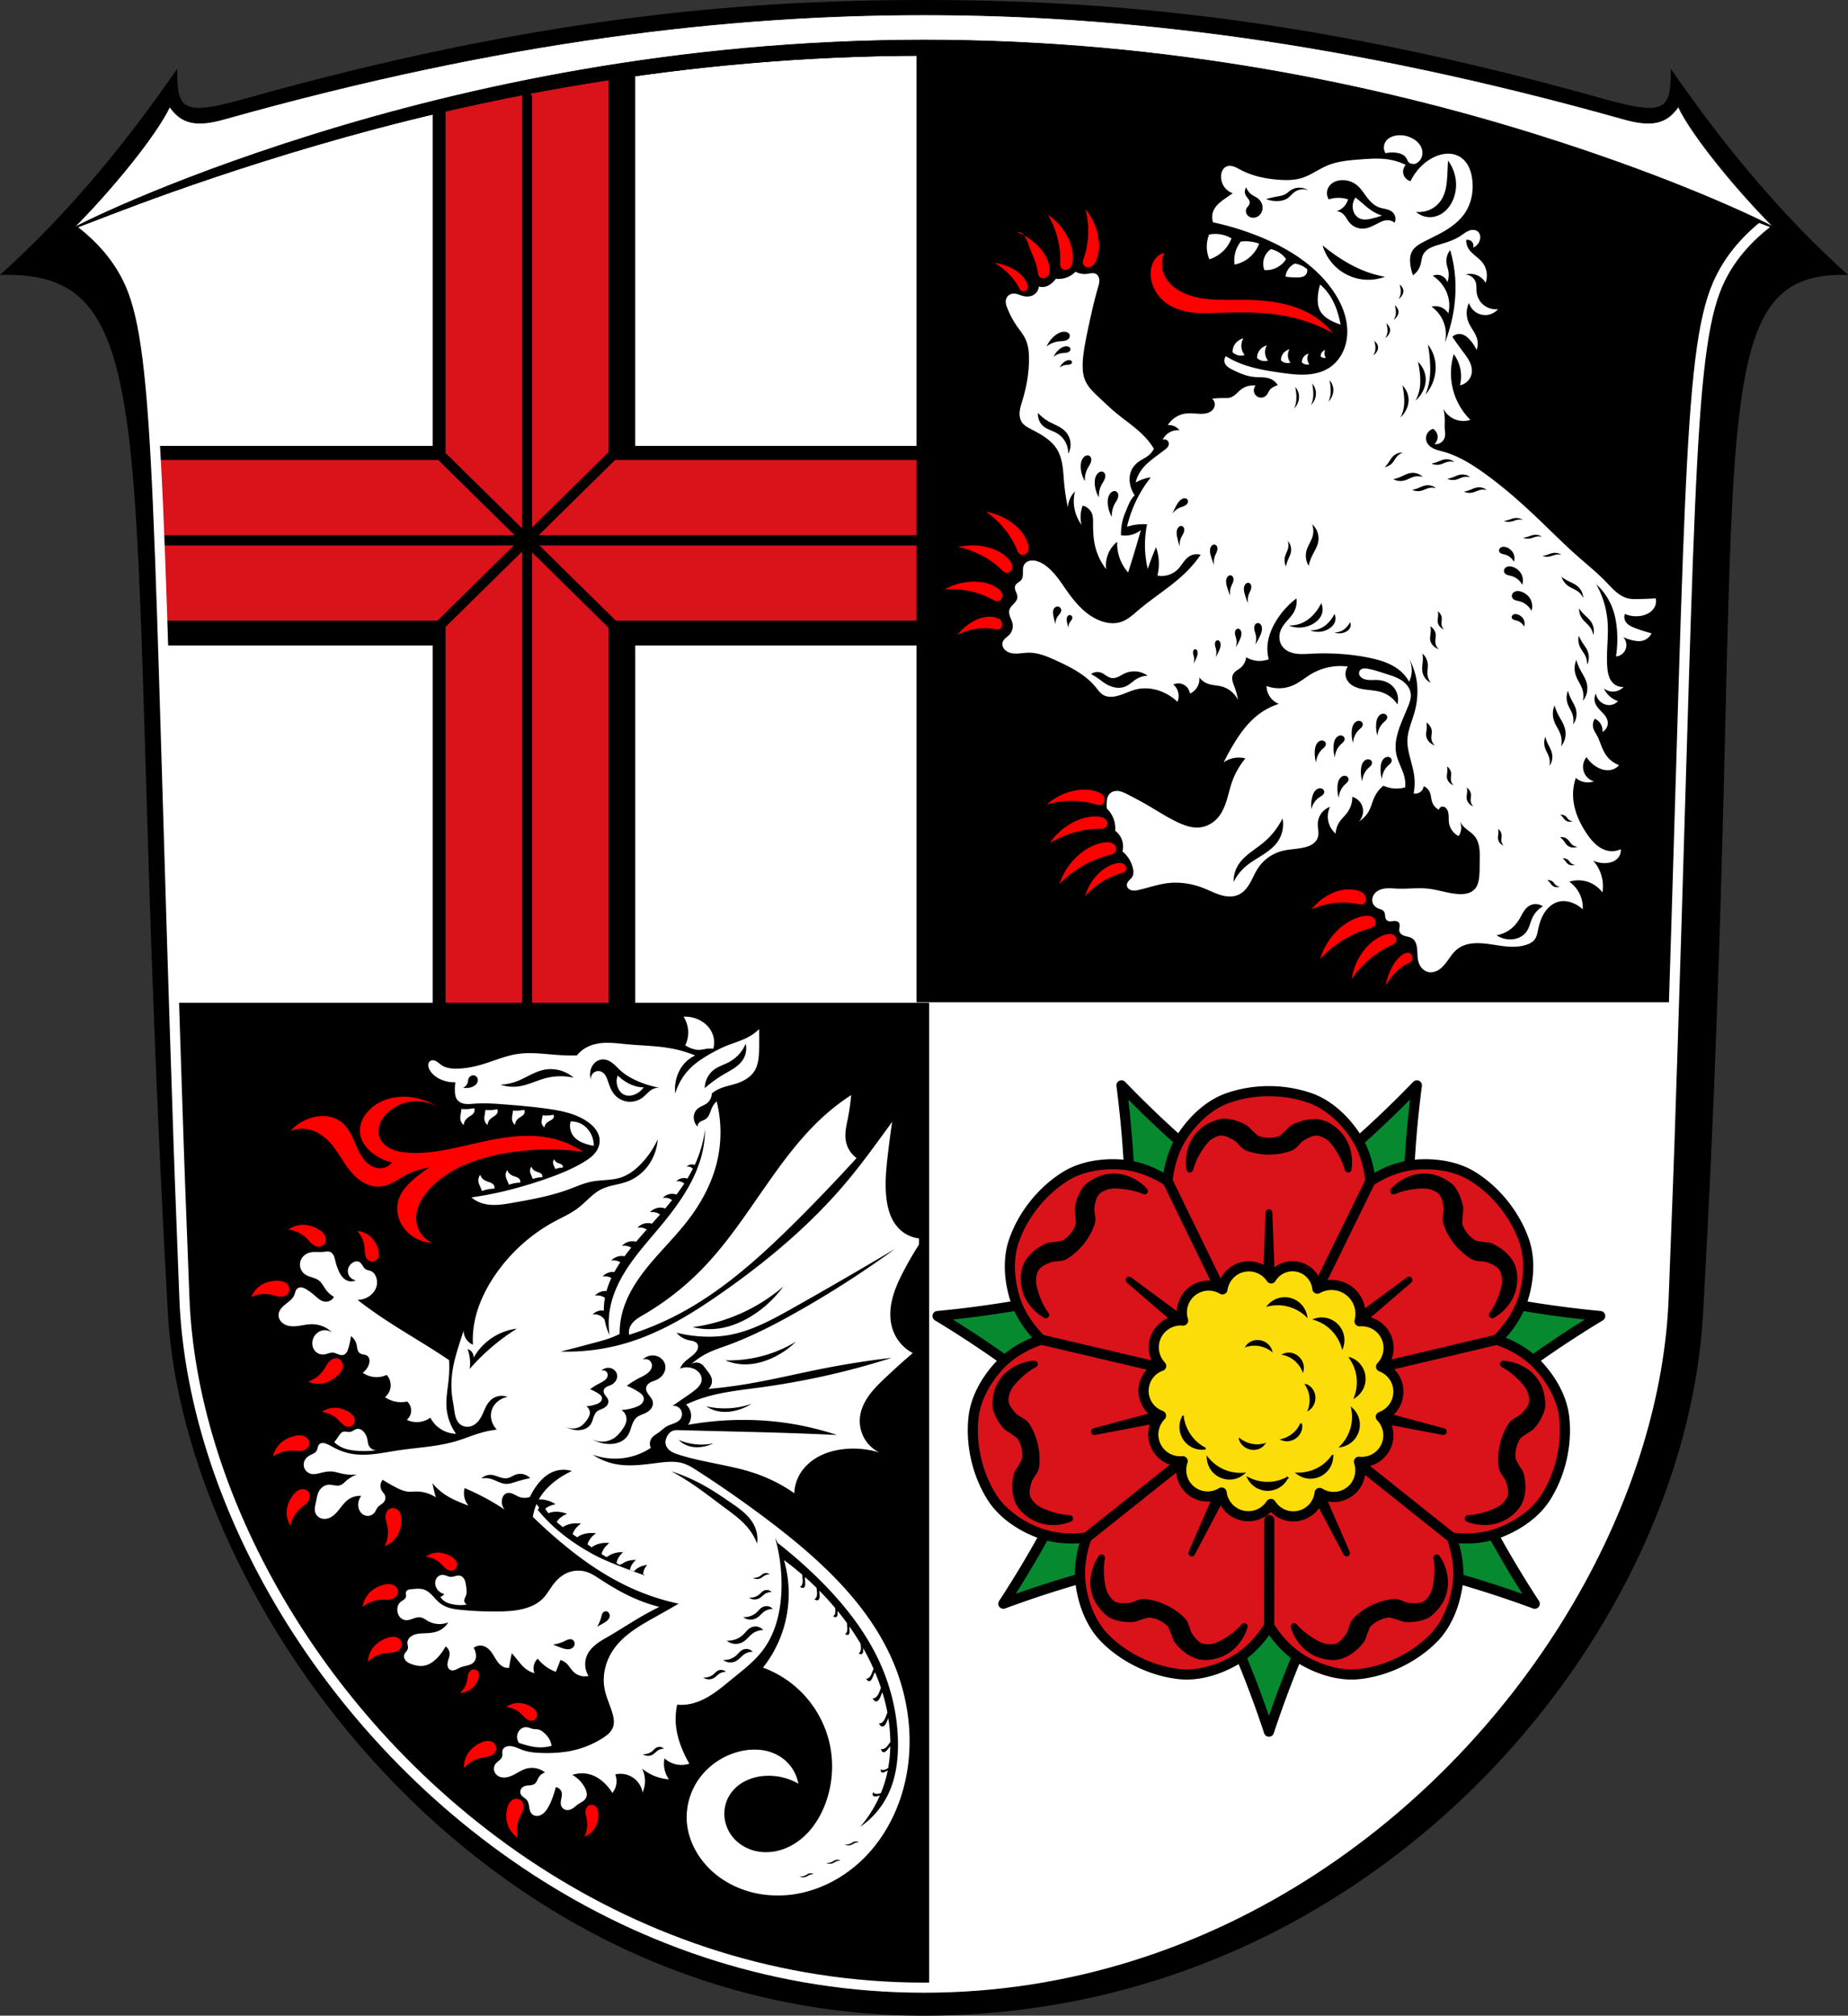 <svg xmlns="http://www.w3.org/2000/svg" width="548.579" height="598.07" viewBox="0 0 145.145 158.239"><rect x="0" y="0" width="145.145" height="158.239" fill="#333333" stroke="none"/><path style="display:inline;fill:#000;fill-opacity:1;stroke:none;stroke-width:.165;stroke-linecap:round;stroke-linejoin:round;stroke-miterlimit:8;stroke-dasharray:none" d="M-488.093-178.847c-4.978 1.4-5.301.792-5.285-2.359-3.603 5.209-8.148 11.006-13.92 16.187 13.926-.444 9.414 14.291 13.187 81.535 1.266 22.569 24.17 55.12 59.386 55.12s59.757-29.567 61.19-55.12c3.773-67.244-1.058-81.931 11.383-81.535-5.771-5.181-10.316-10.978-13.92-16.187.017 3.151-.306 3.758-5.284 2.359-22.519-6.331-38.724-7.757-53.369-7.757-14.644 0-30.85 1.426-53.368 7.757z" transform="translate(507.297 186.604)"/><path style="display:inline;fill:none;stroke:#000;stroke-width:1.058;stroke-linecap:square;stroke-linejoin:round;stroke-miterlimit:8" d="M-501.215-168.077c1.694 1.267 2.794 2.142 3.613 3.799.819 1.656 1.362 4.16 1.76 8.628.795 8.936 1.03 25.664 2.16 59.144.135 3.994.283 7.39.446 11.879.454 12.524 6.805 26.165 17.174 36.698 10.369 10.534 24.779 17.961 41.355 17.961 16.576 0 30.986-7.427 41.355-17.96 10.369-10.534 16.72-24.175 17.174-36.699.162-4.489.31-7.885.445-11.88 1.131-33.48 1.366-50.207 2.161-59.143.398-4.468.94-6.972 1.76-8.628.818-1.657 1.919-2.532 3.613-3.8" transform="translate(507.297 186.604)"/><path style="display:inline;fill:#fff;fill-opacity:1;stroke:none;stroke-width:.794;stroke-linecap:round;stroke-linejoin:round;stroke-miterlimit:4;stroke-dasharray:none;stroke-opacity:1" d="M-434.725-182.855c-27.026 0-48.626 5.92-66.273 13.631 1.807 1.352 3.03 2.9 3.908 4.873 2.432 5.46 2.164 18.444 3.826 67.661.135 3.996.283 7.395.446 11.889.274 7.565 2.742 15.565 6.961 23.034 9.595 16.984 28.289 31.205 51.132 31.205 22.854 0 41.553-14.233 51.144-31.226 4.212-7.463 6.676-15.455 6.95-23.013.163-4.494.31-7.893.446-11.889 1.657-49.077 1.397-62.123 3.807-67.61.88-2.006 2.106-3.561 3.927-4.924-17.647-7.712-39.247-13.631-66.274-13.631z" transform="translate(507.297 186.604)"/><path style="opacity:1;fill:#000;fill-opacity:1;fill-rule:evenodd;stroke:none;stroke-width:3;stroke-linecap:round;stroke-linejoin:miter;stroke-miterlimit:4;stroke-dasharray:none;stroke-opacity:1;paint-order:fill markers stroke" d="M-344.924 13.365v281.719h222.684c4.723-149.353 4.622-192.608 12.957-211.59 3.326-7.579 7.958-11.458 14.842-16.607-66.696-29.148-148.336-53.522-250.483-53.522zM-567.508 298.232c.41 12.894.844 26.291 1.334 40.8.51 15.101 1.068 27.944 1.684 44.93 1.037 28.592 10.365 58.831 26.312 87.06 36.265 64.192 106.915 117.939 193.254 117.939V298.232z" transform="matrix(.265 0 0 .265 163.834 .212)"/><path style="fill:#078930;fill-opacity:1;stroke:#000;stroke-width:.794;stroke-linecap:round;stroke-linejoin:round;stroke-miterlimit:4;stroke-dasharray:none;stroke-opacity:1" d="M-419.217-101.4a84.303 84.303 0 0 1 .684 12.99l4.523-2.178 4.523-2.178a84.325 84.325 0 0 1-9.73-8.634zm23.204 0a84.325 84.325 0 0 1-9.73 8.634l4.523 2.178 4.524 2.178a84.215 84.215 0 0 1 .683-12.99zm-24.831 15.889a84.326 84.326 0 0 1-12.817 2.222 84.336 84.336 0 0 1 10.582 7.566l1.117-4.894zm26.413 0 1.117 4.894 1.118 4.894a84.334 84.334 0 0 1 10.582-7.566 84.334 84.334 0 0 1-12.817-2.222zm-27.81 13.4a84.329 84.329 0 0 1-6.253 11.408 84.336 84.336 0 0 1 12.513-3.558l-3.13-3.925zm29.234 0-3.131 3.925-3.13 3.925a84.317 84.317 0 0 1 12.512 3.558 84.33 84.33 0 0 1-6.251-11.408zm-19.644 9.452a84.323 84.323 0 0 1 5.02 12 84.33 84.33 0 0 1 5.02-12h-5.02z" transform="translate(507.297 186.604)"/><path style="fill:#da121a;fill-opacity:1;stroke:#000;stroke-width:.794;stroke-linecap:round;stroke-linejoin:round;stroke-miterlimit:4;stroke-dasharray:none;stroke-opacity:1" d="M-407.63-100.942a9.734 9.734 0 0 0-3.258.548c-1.386.496-2.574 1.592-3.415 2.8-.747 1.073-1.167 2.402-1.292 3.704-1.095-.712-2.392-1.21-3.694-1.295-1.47-.096-3.067.15-4.32.924-1.846 1.143-3.358 3.038-4.062 5.093-.476 1.392-.36 3.005.06 4.416.373 1.252 1.15 2.408 2.09 3.318-1.247.412-2.454 1.118-3.336 2.088-.99 1.09-1.796 2.492-1.97 3.953-.258 2.157.282 4.521 1.45 6.352.792 1.24 2.126 2.154 3.49 2.706 1.226.494 2.631.606 3.94.43-.452 1.228-.65 2.606-.442 3.896.234 1.454.828 2.958 1.862 4.006 1.525 1.546 3.71 2.598 5.87 2.826 1.464.155 3.01-.318 4.292-1.041 1.127-.636 2.073-1.638 2.75-2.744.677 1.106 1.623 2.108 2.75 2.744 1.283.723 2.829 1.196 4.293 1.041 2.159-.228 4.344-1.28 5.869-2.826 1.034-1.048 1.629-2.552 1.862-4.006.208-1.288.01-2.665-.441-3.891 1.296.167 2.682.054 3.893-.435 1.365-.552 2.699-1.465 3.49-2.706 1.169-1.83 1.708-4.195 1.45-6.352-.174-1.461-.979-2.864-1.97-3.953-.877-.965-2.076-1.669-3.316-2.08.943-.912 1.722-2.07 2.096-3.326.42-1.411.537-3.024.06-4.416-.704-2.055-2.215-3.95-4.062-5.093-1.252-.775-2.85-1.02-4.319-.924-1.306.084-2.608.586-3.705 1.302-.125-1.305-.545-2.636-1.293-3.71-.842-1.209-2.03-2.305-3.415-2.801a9.736 9.736 0 0 0-3.258-.548zm-2.239 18.923h4.488l2.796 3.507-1.002 4.392-4.028 1.94-4.079-1.965-.991-4.342z" transform="translate(507.297 186.604)"/><path style="fill:none;stroke:#000;stroke-width:.794;stroke-linecap:round;stroke-linejoin:miter;stroke-miterlimit:4;stroke-dasharray:none;stroke-opacity:1" d="m-393.282-65.9-6.812-5.43M-399.665-93.883l-4.058 8.275M-407.615-58.962l.016-8.304M-421.946-65.905l7.197-5.732" transform="translate(507.297 186.604)"/><path style="fill:none;stroke:#000;stroke-width:.794;stroke-linecap:round;stroke-linejoin:miter;stroke-miterlimit:4;stroke-dasharray:none;stroke-opacity:1" d="m-425.521-81.434 9.049 2.125" transform="translate(507.297 186.604)"/><path style="fill:none;stroke:#000;stroke-width:.794;stroke-linecap:round;stroke-linejoin:miter;stroke-miterlimit:4;stroke-dasharray:none;stroke-opacity:1" d="m-415.595-93.89 4.07 8.355" transform="translate(507.297 186.604)"/><path style="fill:none;stroke:#000;stroke-width:.794;stroke-linecap:round;stroke-linejoin:miter;stroke-miterlimit:4;stroke-dasharray:none;stroke-opacity:1" d="m-389.735-81.427-9.095 2.152" transform="translate(507.297 186.604)"/><path style="fill:#000;stroke:#000;stroke-width:.529;stroke-linecap:round;stroke-linejoin:round;stroke-miterlimit:4;stroke-dasharray:none;stroke-opacity:1" d="M-411.166-98.52a1.437 1.437 0 0 0-.382.065c-.457.139-.917.338-1.28.655a3.01 3.01 0 0 0-.834 1.193 3.487 3.487 0 0 0-.186 1.785c.19-.705.542-1.36.963-1.944.182-.253.4-.493.66-.657.26-.162.56-.302.863-.3.393.004.768.207 1.11.404.365.21.58.668.974.811a4.944 4.944 0 0 0 3.295 0c.394-.143.609-.6.973-.81.342-.198.717-.401 1.11-.404.304-.003.604.137.863.3.262.163.478.403.66.656.421.585.773 1.239.964 1.944a3.486 3.486 0 0 0-.186-1.785 3.01 3.01 0 0 0-.835-1.193c-.363-.317-.807-.588-1.28-.655-.658-.094-1.361.082-1.958.382-.216.108-.354.333-.541.488-.187.154-.351.36-.579.436a2.692 2.692 0 0 1-1.678 0c-.228-.076-.393-.282-.579-.436-.187-.155-.33-.369-.54-.488a3.613 3.613 0 0 0-1.45-.443 1.118 1.118 0 0 0-.127-.004zm-8.843 4.316a3.053 3.053 0 0 0-.362.044c-.474.086-.916.32-1.31.591-.106.073-.206.16-.289.258a1.091 1.091 0 0 0-.076.103c-.278.42-.478.908-.558 1.409-.037.238.04.484.045.726.004.242.062.5-.02.725a2.692 2.692 0 0 1-1.047 1.313c-.201.13-.465.13-.702.18-.237.05-.5.017-.719.118-.606.28-1.182.72-1.52 1.293-.241.411-.307.928-.285 1.41.022.481.161.978.413 1.396.307.511.748.966 1.278 1.258-.432-.589-.723-1.272-.918-1.965-.084-.3-.137-.62-.102-.926.035-.304.113-.625.304-.861.247-.305.64-.472 1.008-.616.391-.155.883-.037 1.24-.256a4.944 4.944 0 0 0 2.055-2.576c.134-.398-.09-.85-.027-1.266.06-.39.135-.811.377-1.12.187-.239.483-.386.771-.487.292-.103.615-.123.926-.108.72.036 1.45.169 2.12.46a3.488 3.488 0 0 0-1.511-.968 2.957 2.957 0 0 0-1.091-.135zm24.4 0a2.87 2.87 0 0 0-.723.135 3.487 3.487 0 0 0-1.511.967c.67-.29 1.4-.423 2.12-.459.312-.015.635.005.926.108.289.101.584.248.772.487.242.309.317.73.376 1.12.063.416-.16.868-.027 1.266a4.944 4.944 0 0 0 2.055 2.576c.357.219.85.101 1.24.256.368.144.761.31 1.008.616.192.236.27.557.304.86.036.308-.017.627-.101.927-.195.694-.487 1.376-.919 1.965a3.485 3.485 0 0 0 1.279-1.258 3.01 3.01 0 0 0 .412-1.397c.022-.481-.043-.998-.285-1.409-.338-.573-.914-1.012-1.52-1.293-.22-.1-.482-.069-.72-.119-.236-.05-.5-.05-.7-.18a2.692 2.692 0 0 1-1.047-1.312c-.082-.225-.024-.483-.02-.725s.082-.488.044-.726c-.079-.5-.28-.989-.557-1.409a1.09 1.09 0 0 0-.077-.103 1.437 1.437 0 0 0-.289-.258c-.394-.27-.835-.505-1.31-.591a3.089 3.089 0 0 0-.73-.044zm-12.022 2.793-.255 6.756h.51zm-10.986 5.297 5.124 4.413.159-.2.158-.2zm21.984 0-5.44 4.014.158.199.159.2zm-29.42 6.595c-.606.033-1.2.252-1.7.579a3.008 3.008 0 0 0-.977 1.08c-.228.424-.32.916-.354 1.392a1.455 1.455 0 0 0 .054.51c.156.48.413.94.755 1.315.163.178.403.27.595.418.192.148.43.262.555.467.292.479.43 1.079.373 1.637-.024.239-.187.445-.296.66-.109.218-.298.403-.356.637-.159.649-.174 1.373.064 1.994.17.446.534.819.924 1.102.39.283.865.484 1.349.548a3.485 3.485 0 0 0 1.781-.215c-.73-.03-1.446-.228-2.11-.508-.287-.121-.569-.278-.787-.497-.216-.217-.418-.478-.484-.775-.084-.383.03-.794.147-1.172.123-.402.521-.713.574-1.129a4.944 4.944 0 0 0-.734-3.212c-.228-.353-.722-.46-1.007-.769-.268-.29-.55-.61-.641-.992-.07-.296 0-.619.1-.908.102-.291.287-.557.493-.79.477-.541 1.036-1.029 1.681-1.372zm36.832 0c.645.343 1.204.83 1.68 1.371.207.234.392.5.493.791.1.29.17.612.1.908-.09.382-.372.702-.64.992-.286.309-.78.416-1.007.769a4.944 4.944 0 0 0-.734 3.212c.052.416.45.727.574 1.13.116.377.23.788.146 1.171-.065.297-.268.558-.484.775-.218.219-.5.376-.786.497-.664.28-1.38.478-2.11.508.559.233 1.19.294 1.781.215a3.01 3.01 0 0 0 1.349-.548c.39-.283.753-.656.924-1.102.238-.62.222-1.345.063-1.994-.057-.234-.246-.42-.355-.636-.109-.216-.273-.422-.297-.661a2.692 2.692 0 0 1 .374-1.637c.125-.205.363-.32.554-.467.192-.148.433-.24.596-.418.342-.374.598-.835.754-1.314.013-.04.024-.082.033-.124.026-.127.03-.258.022-.387-.034-.476-.126-.968-.354-1.393a3.01 3.01 0 0 0-.978-1.079 3.487 3.487 0 0 0-1.698-.579zm-25.593 3.55-6.53 1.752 6.643-1.255-.057-.248zm14.353 0-.057.249-.057.248 6.644 1.255zm-10.532 5.088-2.702 6.198 3.162-5.977-.23-.11zm6.756 0-.23.11-.23.111 3.162 5.977zm-16.54 6.573a3.486 3.486 0 0 0-.606 1.689c-.045.486.045.993.234 1.437.19.443.517.822.869 1.146a1.429 1.429 0 0 0 .433.275c.472.177.991.264 1.497.23.241-.016.463-.147.698-.205.235-.058.474-.172.712-.142.556.07 1.11.337 1.512.728.171.168.23.425.332.645.101.22.128.483.275.674.408.528.965.992 1.599 1.194.455.144.973.093 1.437-.036a3.01 3.01 0 0 0 1.27-.712c.43-.414.776-.945.943-1.528-.478.553-1.08.99-1.712 1.334-.274.149-.573.271-.88.305-.304.034-.635.029-.908-.105-.352-.173-.602-.519-.824-.845-.238-.347-.233-.852-.526-1.153a4.944 4.944 0 0 0-2.968-1.43c-.418-.04-.81.278-1.23.309-.393.029-.82.05-1.174-.118-.275-.13-.484-.385-.647-.644-.165-.261-.257-.571-.312-.878-.125-.71-.157-1.452-.024-2.17zm26.324 0c.134.718.1 1.46-.024 2.17-.055.307-.146.617-.311.878-.163.259-.373.514-.648.644-.354.167-.78.147-1.174.118-.42-.031-.812-.35-1.23-.308-1.095.11-2.2.64-2.968 1.43-.293.3-.288.805-.525 1.152-.223.326-.472.672-.825.845-.272.134-.603.139-.907.105-.307-.034-.606-.156-.88-.305-.633-.344-1.234-.781-1.712-1.334.166.583.512 1.114.942 1.528.352.338.805.584 1.27.712.465.129.982.18 1.437.036.634-.202 1.19-.666 1.599-1.194.147-.191.174-.454.276-.674.1-.22.16-.477.331-.645a2.693 2.693 0 0 1 1.513-.728c.238-.03.476.084.71.142.236.058.458.189.7.205a3.614 3.614 0 0 0 1.497-.23c.04-.015.078-.032.117-.052h0a1.43 1.43 0 0 0 .316-.223c.351-.324.679-.703.868-1.146.19-.444.28-.951.234-1.437a3.486 3.486 0 0 0-.606-1.689z" transform="translate(507.297 186.604)"/><path style="fill:#fcdd09;fill-opacity:1;stroke:#000;stroke-width:.803;stroke-linecap:round;stroke-linejoin:round;stroke-miterlimit:4;stroke-dasharray:none;stroke-opacity:1" d="M-395.55-84.122a2.15 2.15 0 0 0-1.4-.323 2.15 2.15 0 0 0-1.286.638 2.141 2.141 0 0 0-.532.964c-.09.36-.083.744.02 1.1a2.158 2.158 0 0 0-1.405.316c-.414.262-.732.67-.886 1.135a2.15 2.15 0 0 0-.063 1.108c.076.366.25.711.5.99-.47.15-.882.47-1.143.888-.26.418-.367.93-.295 1.417a2.108 2.108 0 0 0 1.305 1.643 2.15 2.15 0 0 0-.644 1.295 2.15 2.15 0 0 0 .33 1.407 2.142 2.142 0 0 0 1.925.964c-.178.459-.188.982-.027 1.447.16.466.491.871.915 1.123.32.19.69.292 1.063.294.372.001.744-.098 1.065-.285.043.489.26.96.605 1.31.343.35.81.575 1.298.627.38.04.77-.024 1.117-.183.347-.16.65-.414.867-.728.247.424.647.756 1.109.92.462.166.982.162 1.441-.01.351-.13.666-.357.902-.649.235-.291.39-.647.444-1.018.406.271.908.395 1.393.345.486-.05.951-.275 1.293-.624.264-.27.455-.612.544-.98.09-.367.079-.758-.032-1.12.482.068.987-.038 1.4-.294.415-.256.736-.66.89-1.12.12-.357.143-.744.064-1.111a2.12 2.12 0 0 0-.51-.989c.46-.15.866-.465 1.127-.874.261-.408.376-.908.32-1.39a2.136 2.136 0 0 0-.418-1.037 2.136 2.136 0 0 0-.887-.682c.347-.337.573-.796.63-1.277.057-.48-.057-.98-.317-1.389a2.14 2.14 0 0 0-.823-.752 2.14 2.14 0 0 0-1.091-.232 2.318 2.318 0 0 0-.032-1.41 2.318 2.318 0 0 0-.85-1.126 2.314 2.314 0 0 0-1.172-.413 2.314 2.314 0 0 0-1.216.256 2.002 2.002 0 0 0-.618-1.3 2.002 2.002 0 0 0-1.335-.54 1.99 1.99 0 0 0-1.69.913 2.139 2.139 0 0 0-1.119-.895 2.139 2.139 0 0 0-1.432.02 2.13 2.13 0 0 0-.89.637 2.13 2.13 0 0 0-.454.994z" transform="matrix(.988 -.03 .03 .988 489.342 172.47)"/><path style="fill:#000;stroke:#000;stroke-width:.132;stroke-linecap:butt;stroke-linejoin:miter;stroke-miterlimit:4;stroke-dasharray:none;stroke-opacity:1" d="M-406.382-84.7c-.23-.001-.461.044-.674.133-.235.1-.445.255-.615.446a3.31 3.31 0 0 1 1.175-.05 3.341 3.341 0 0 1 1.796.856 1.745 1.745 0 0 0-.418-.826 1.74 1.74 0 0 0-1.264-.56zm2.926 1.585a1.75 1.75 0 0 0-.565.088c.376.12.73.305 1.04.55a3.34 3.34 0 0 1 1.117 1.646c.1-.296.122-.618.057-.923a1.729 1.729 0 0 0-1.648-1.36zm-5.009 1.776a1.114 1.114 0 0 0-.553.109.991.991 0 0 0-.349.286c.233-.066.48-.095.726-.08.422.025.839.176 1.18.422a1.08 1.08 0 0 0-.32-.464 1.182 1.182 0 0 0-.684-.273zm2.343.985a.995.995 0 0 0-.33.074c.234.059.462.158.668.294.352.234.637.574.808.958.035-.183.021-.38-.044-.562a1.182 1.182 0 0 0-.454-.578 1.113 1.113 0 0 0-.648-.186zm4.859.369c.226.322.397.684.497 1.065.17.652.13 1.356-.104 1.987.258-.174.47-.418.603-.701a1.727 1.727 0 0 0-.349-1.953 1.724 1.724 0 0 0-.647-.398zm-3.458 2.103c.131.203.23.43.288.671.099.41.076.854-.06 1.252.15-.11.273-.264.35-.442.098-.227.12-.491.062-.733a1.113 1.113 0 0 0-.264-.498.992.992 0 0 0-.376-.25zm3.614 1.869c.077.386.087.786.023 1.175a3.34 3.34 0 0 1-.898 1.776c.308-.055.6-.193.835-.398.3-.262.504-.63.568-1.021.049-.304.015-.62-.098-.906a1.724 1.724 0 0 0-.43-.626zm-13.282.62c-.147.276-.22.59-.204.903.02.397.182.785.45 1.077.209.227.478.397.772.485.245.074.506.089.758.05a3.31 3.31 0 0 1-.937-.71 3.343 3.343 0 0 1-.84-1.805zm9.277.546zm0 0a2.17 2.17 0 0 1-.396.614c-.286.31-.666.539-1.072.648.175.063.371.08.562.044.243-.045.474-.174.643-.357.13-.142.223-.316.265-.497a.988.988 0 0 0-.002-.451zm-4.813 1.228c.056.177.162.343.306.473.183.166.426.272.674.295.192.017.386-.014.556-.09a.992.992 0 0 0 .358-.276 2.17 2.17 0 0 1-.728.057 2.272 2.272 0 0 1-1.166-.46zm7.274 1.308c-.23.32-.514.601-.84.821a3.343 3.343 0 0 1-1.91.561c.25.186.55.306.862.336a1.728 1.728 0 0 0 1.727-.976c.109-.231.162-.487.16-.742zm-9.799.163c.018.312.118.619.293.877a1.728 1.728 0 0 0 1.856.702c.248-.064.478-.187.674-.352a3.31 3.31 0 0 1-1.17-.12 3.34 3.34 0 0 1-1.653-1.107zm6.262 1.549a3.308 3.308 0 0 1-1.117.366 3.343 3.343 0 0 1-1.96-.34c.142.278.359.518.624.683a1.727 1.727 0 0 0 1.981-.114c.2-.16.36-.365.472-.595z" transform="translate(507.297 186.604)"/><path style="opacity:1;fill:#000;fill-opacity:1;fill-rule:evenodd;stroke:#000;stroke-width:.794;stroke-linecap:round;stroke-linejoin:round;stroke-miterlimit:4;stroke-dasharray:none;stroke-opacity:1;paint-order:fill markers stroke" d="M-457.802-182.237c-.974.1-1.947.207-2.92.318-4.077.686-8.139 1.489-12.193 2.333v28.383h-21.807c.325 4.954.533 9.913.708 14.874h21.099v30.357h15.113v-30.357h23.582v-14.874h-23.582z" transform="translate(507.297 186.604)"/><path style="opacity:1;fill:#da121a;fill-opacity:1;fill-rule:evenodd;stroke:#da121a;stroke-width:.794;stroke-linecap:round;stroke-linejoin:miter;stroke-miterlimit:4;stroke-dasharray:none;stroke-opacity:1;paint-order:fill markers stroke" d="M-459.894-182.014c-.291.032-.582.07-.873.104-3.725.626-7.436 1.352-11.14 2.116v29.7h-22.748c.244 3.938.424 7.88.571 11.823h22.177v30.615h12.013v-30.615h24.873v-11.824h-24.873z" transform="translate(507.297 186.604)"/><path style="fill:none;stroke:#000;stroke-width:.794;stroke-linecap:round;stroke-linejoin:miter;stroke-miterlimit:4;stroke-dasharray:none;stroke-opacity:1" d="m-472.697-150.872 13.76 13.542" transform="translate(507.297 186.604)"/><path style="fill:none;stroke:#000;stroke-width:.794;stroke-linecap:round;stroke-linejoin:miter;stroke-miterlimit:4;stroke-dasharray:none;stroke-opacity:1" d="m-459.01-151.03-13.947 13.726" transform="translate(507.297 186.604)"/><path style="fill:none;stroke:#000;stroke-width:.794;stroke-linecap:round;stroke-linejoin:miter;stroke-miterlimit:4;stroke-dasharray:none;stroke-opacity:1" d="M-465.9-106.186v-72.767M-494.302-144.183h61.447" transform="translate(507.297 186.604)"/><path style="display:inline;fill:none;fill-opacity:1;stroke:none;stroke-width:.794;stroke-linecap:round;stroke-linejoin:round;stroke-miterlimit:4;stroke-dasharray:none;stroke-opacity:1" d="M-434.725-182.855c-27.026 0-48.626 6.449-66.273 14.16 1.807 1.352 3.03 2.37 3.908 4.344 2.432 5.46 2.164 18.444 3.826 67.661.135 3.996.283 7.395.446 11.889.274 7.565 2.742 15.565 6.961 23.034 9.595 16.984 28.289 31.205 51.132 31.205 22.854 0 41.553-14.233 51.144-31.226 4.212-7.463 6.676-15.455 6.95-23.013.163-4.494.31-7.893.446-11.889 1.657-49.077 1.397-62.123 3.807-67.61.88-2.006 2.106-3.032 3.927-4.395-17.647-7.711-39.247-14.16-66.274-14.16z" transform="translate(507.297 186.604)"/><path style="fill:red;fill-opacity:1;stroke:none;stroke-width:.265px;stroke-linecap:butt;stroke-linejoin:miter;stroke-opacity:1" d="M-422.04-170.18a7.01 7.01 0 0 1 .194 2.2 6.39 6.39 0 0 1-.32 1.616c-.026.076-.054.153-.07.232a.498.498 0 0 0 .006.24c.02.063.057.12.105.164a.423.423 0 0 0 .17.096.507.507 0 0 0 .378-.048.72.72 0 0 0 .236-.216c.063-.087.11-.184.15-.283.264-.641.261-1.368.106-2.043a4.828 4.828 0 0 0-.956-1.958zm-2.956.434c.377.636.652 1.331.813 2.053.119.538.175 1.09.152 1.64-.003.082-.008.163 0 .243.008.08.029.162.074.23a.382.382 0 0 0 .147.126c.058.03.124.044.19.044.13-.001.257-.062.35-.154a.718.718 0 0 0 .164-.274c.035-.101.053-.208.064-.314.07-.69-.14-1.386-.48-1.99a4.826 4.826 0 0 0-1.474-1.604zm-2.416 1.366c.687-.103.877 1.07 1.166 1.682.215.457.371.938.452 1.43.012.072.022.145.044.215.023.07.058.139.114.19a.383.383 0 0 0 .165.088.444.444 0 0 0 .191.006.502.502 0 0 0 .31-.195.617.617 0 0 0 .108-.271c.015-.096.012-.194.003-.29-.06-.624-.392-1.206-.833-1.683a4.738 4.738 0 0 0-1.72-1.172zm11.559 1.631c-.112.023-.221.064-.32.12-.179.1-.326.25-.44.42-.26.388-.346.876-.3 1.34.082.852.592 1.639 1.3 2.12.589.401 1.297.6 2.005.679.708.079 1.423.046 2.135.021 1.766-.062 3.549-.072 5.28.28 1.257.256 2.476.703 3.6 1.32a6.478 6.478 0 0 0-1.62-1.4c-1.653-1.005-3.665-1.218-5.6-1.22-1.501-.002-3.063.098-4.44-.5a3.61 3.61 0 0 1-.958-.593 2.491 2.491 0 0 1-.662-.907 2.172 2.172 0 0 1 .02-1.68zm-13.338.79a5.17 5.17 0 0 1 1.253.992c.265.288.492.606.666.946.026.05.05.1.084.147a.315.315 0 0 0 .271.148.349.349 0 0 0 .326-.234.439.439 0 0 0 .018-.216.866.866 0 0 0-.066-.21c-.189-.439-.57-.796-1.006-1.056a3.923 3.923 0 0 0-1.546-.518zm-.67 19.53c.609.42 1.15.936 1.598 1.524.333.438.616.916.826 1.426.03.074.06.15.101.22.041.07.094.135.164.177a.382.382 0 0 0 .186.054.421.421 0 0 0 .19-.04.508.508 0 0 0 .254-.286c.037-.101.045-.21.035-.318a1.39 1.39 0 0 0-.075-.312c-.225-.656-.707-1.2-1.269-1.605a4.826 4.826 0 0 0-2.01-.84zm-1.094 2.64a4.836 4.836 0 0 0-1.088.131c.724.147 1.425.41 2.067.776.479.272.926.602 1.32.988.057.057.114.115.18.163a.493.493 0 0 0 .218.099.388.388 0 0 0 .193-.023.422.422 0 0 0 .16-.112.509.509 0 0 0 .12-.363.727.727 0 0 0-.092-.305 1.384 1.384 0 0 0-.19-.259c-.464-.515-1.121-.826-1.797-.979a4.813 4.813 0 0 0-1.09-.116zm.197 2.845a4.828 4.828 0 0 0-2.353.613 7.001 7.001 0 0 1 2.2.184 6.39 6.39 0 0 1 1.539.593c.07.039.141.079.217.108a.494.494 0 0 0 .237.035.376.376 0 0 0 .18-.074.422.422 0 0 0 .123-.15.509.509 0 0 0 .018-.383.718.718 0 0 0-.172-.269 1.388 1.388 0 0 0-.254-.197c-.513-.323-1.126-.457-1.735-.46zm1.272 2.757c-.4-.018-.811.088-1.191.269a4.005 4.005 0 0 0-1.419 1.155 4.908 4.908 0 0 1 1.678-.501c.428-.046.86-.033 1.279.052.061.012.123.026.186.028a.345.345 0 0 0 .184-.04.335.335 0 0 0 .117-.119c.03-.05.05-.108.057-.168a.518.518 0 0 0-.262-.519.936.936 0 0 0-.233-.094 1.784 1.784 0 0 0-.396-.063zm7.349 13.568c-.347 0-.696.054-1.03.144a4.827 4.827 0 0 0-1.92 1.03 7.008 7.008 0 0 1 2.19-.279c.551.017 1.1.1 1.628.258.078.023.155.048.235.06.08.013.164.013.24-.015a.383.383 0 0 0 .16-.11.422.422 0 0 0 .089-.173.507.507 0 0 0-.062-.378.72.72 0 0 0-.225-.226 1.382 1.382 0 0 0-.29-.14 2.928 2.928 0 0 0-1.015-.171zm.735 2.116c-.64.026-1.264.247-1.808.563a4.937 4.937 0 0 0-1.626 1.518 7.744 7.744 0 0 1 2.134-.892 7.304 7.304 0 0 1 1.73-.226c.087 0 .173 0 .258-.011a.551.551 0 0 0 .238-.083.38.38 0 0 0 .164-.337.484.484 0 0 0-.18-.336.785.785 0 0 0-.299-.148 1.58 1.58 0 0 0-.337-.047 2.79 2.79 0 0 0-.274-.001zm1.07 2.018a1.823 1.823 0 0 0-.383.04c-.814.163-1.53.616-2.092 1.173a5.122 5.122 0 0 0-1.278 2.065 8.293 8.293 0 0 1 2.04-1.536 8.144 8.144 0 0 1 1.817-.716c.094-.024.189-.047.278-.082a.594.594 0 0 0 .233-.155.393.393 0 0 0 .068-.404.575.575 0 0 0-.307-.309.947.947 0 0 0-.376-.076zm.978 1.632a1.246 1.246 0 0 0-.279.033c-.59.129-1.11.489-1.518.931a4.154 4.154 0 0 0-.927 1.643 6.105 6.105 0 0 1 1.48-1.222 5.612 5.612 0 0 1 1.319-.57c.068-.019.136-.036.201-.065a.43.43 0 0 0 .17-.123.326.326 0 0 0 .065-.154.364.364 0 0 0-.016-.167.44.44 0 0 0-.223-.246.634.634 0 0 0-.272-.06zm17.926 2.07c-.416.011-.826.115-1.205.28a4.218 4.218 0 0 0-1.653 1.293 5.941 5.941 0 0 1 2.04-.528 5.69 5.69 0 0 1 1.595.1c.078.017.156.035.234.04a.421.421 0 0 0 .226-.042.344.344 0 0 0 .134-.134.447.447 0 0 0 .055-.192.615.615 0 0 0-.125-.393.792.792 0 0 0-.252-.216 1.356 1.356 0 0 0-.3-.117 2.55 2.55 0 0 0-.749-.09zm1.462 2.072a1.87 1.87 0 0 0-.382.055c-.808.189-1.51.666-2.051 1.24a5.123 5.123 0 0 0-1.209 2.107 8.294 8.294 0 0 1 1.987-1.604 8.143 8.143 0 0 1 1.793-.775c.093-.028.187-.053.275-.092a.594.594 0 0 0 .227-.162.393.393 0 0 0 .056-.406.577.577 0 0 0-.319-.299.946.946 0 0 0-.377-.064zm1.814 1.428a1.015 1.015 0 0 0-.173.013 1.637 1.637 0 0 0-.333.098c-.694.274-1.257.794-1.666 1.383a4.72 4.72 0 0 0-.81 2.057 7.517 7.517 0 0 1 3.06-2.632c.079-.036.158-.072.232-.118a.538.538 0 0 0 .182-.175.363.363 0 0 0-.002-.375.517.517 0 0 0-.32-.228.727.727 0 0 0-.17-.023zm1.448 1.47a.546.546 0 0 0-.181.033c-.384.13-.722.49-.987.933a5.079 5.079 0 0 0-.602 1.645c.275-.482.6-.896.961-1.224a3.18 3.18 0 0 1 .858-.57c.044-.019.088-.037.13-.065a.325.325 0 0 0 .11-.123.434.434 0 0 0 .043-.155.542.542 0 0 0-.01-.167.425.425 0 0 0-.145-.246c-.055-.042-.238-.061-.177-.061zm-78.89 11.308c-.541 0-1.084.095-1.584.3-.5.207-.955.527-1.3.944a2.535 2.535 0 0 0-.436.752c-.098.274-.141.57-.109.86.034.308.152.603.32.863.17.26.388.485.629.679.455.367.995.63 1.565.76-.194.249-.492.415-.806.45a1.328 1.328 0 0 1-.612-.084 1.726 1.726 0 0 1-.528-.326c-.31-.275-.53-.64-.71-1.013-.189-.391-.34-.8-.538-1.185-.198-.387-.446-.756-.79-1.021a2.246 2.246 0 0 0-.975-.42 2.93 2.93 0 0 0-1.065.016 3.484 3.484 0 0 0-1.945 1.116 2.506 2.506 0 0 1 1.542-.096c.622.162 1.162.563 1.59 1.044.572.645.959 1.434 1.493 2.11.291.37.629.707 1.031.95.402.243.872.387 1.34.355.405-.027.79-.183 1.149-.373.358-.19.696-.415 1.058-.599a5.204 5.204 0 0 1 1.683-.522c-.388.254-.76.531-1.114.83-.566.478-1.104 1.043-1.305 1.755-.104.37-.112.766-.03 1.143.08.376.25.732.48 1.04a2.9 2.9 0 0 0 2.206 1.138 2.13 2.13 0 0 1-.827-.66 2.128 2.128 0 0 1-.406-.977c-.065-.46.024-.933.207-1.359.182-.426.456-.809.765-1.155 1.41-1.579 3.499-2.385 5.574-2.799a19.667 19.667 0 0 1 6.546-.19 7.425 7.425 0 0 0-2.61-1.09c-1.33-.275-2.712-.179-4.052.051-1.339.23-2.652.592-3.987.85-1.086.21-2.197.35-3.297.237-.425-.044-.852-.128-1.23-.326-.38-.198-.705-.523-.833-.93-.102-.329-.07-.691.055-1.011.125-.32.337-.602.586-.84a3.304 3.304 0 0 1 1.85-.885 3.307 3.307 0 0 1 2.015.387 4.793 4.793 0 0 0-2.596-.769zm-7.954 10.053a1.978 1.978 0 0 0-1.1.382c.53.058 1.037.298 1.418.67.155.152.29.325.458.46.084.068.177.127.278.165a.65.65 0 0 0 .319.04.554.554 0 0 0 .463-.445.63.63 0 0 0-.015-.291.818.818 0 0 0-.132-.262 1.462 1.462 0 0 0-.448-.373 2.41 2.41 0 0 0-1.072-.344 1.893 1.893 0 0 0-.169-.002zm4.299.493c.327.343.537.798.585 1.271.019.192.012.387.05.577a.91.91 0 0 0 .096.272.578.578 0 0 0 .195.209.492.492 0 0 0 .57-.04.563.563 0 0 0 .155-.207.73.73 0 0 0 .06-.254 1.31 1.31 0 0 0-.094-.513 2.152 2.152 0 0 0-.535-.849 1.752 1.752 0 0 0-1.082-.466zm-6.354 3.905a2.407 2.407 0 0 0-1.09.28 1.975 1.975 0 0 0-.873.997c.48-.232 1.037-.3 1.558-.187.211.046.417.12.632.146.107.012.217.013.323-.01a.65.65 0 0 0 .29-.136.553.553 0 0 0 .156-.623.63.63 0 0 0-.167-.238.817.817 0 0 0-.25-.151 1.462 1.462 0 0 0-.58-.078zm4.642 6.08a.648.648 0 0 0-.303.106c-.09.059-.169.136-.236.22-.136.17-.23.366-.35.547a2.428 2.428 0 0 1-1.242.958c.411.184.887.22 1.32.1.366-.101.696-.307.975-.564.144-.133.278-.282.359-.46a.816.816 0 0 0 .072-.284.636.636 0 0 0-.047-.288.554.554 0 0 0-.548-.335zm.061 3.89a1.749 1.749 0 0 0-1.114.329c.465.05.91.258 1.245.58.136.132.254.281.401.399.074.059.156.11.245.142a.576.576 0 0 0 .28.034.488.488 0 0 0 .393-.637.701.701 0 0 0-.116-.226 1.28 1.28 0 0 0-.393-.324 2.132 2.132 0 0 0-.94-.297zm-2.819 2.166a1.692 1.692 0 0 0-.438.048 2.41 2.41 0 0 0-1.019.478 1.974 1.974 0 0 0-.67 1.142 2.428 2.428 0 0 1 1.495-.473c.216.005.432.04.648.024.108-.007.215-.027.315-.068a.65.65 0 0 0 .26-.188.555.555 0 0 0 .038-.642.63.63 0 0 0-.21-.203.813.813 0 0 0-.273-.102 1.048 1.048 0 0 0-.146-.016zm.211 4.223a.664.664 0 0 0-.146.013.815.815 0 0 0-.272.11 1.462 1.462 0 0 0-.409.416 2.41 2.41 0 0 0-.43 1.04c-.06.447.039.913.276 1.296a2.427 2.427 0 0 1 .784-1.358c.163-.142.346-.262.495-.42.075-.077.14-.165.187-.263a.65.65 0 0 0 .065-.314.554.554 0 0 0-.55-.52zm7.112 1.486a.558.558 0 0 0-.46.186.65.65 0 0 0-.14.288 1.011 1.011 0 0 0-.014.323c.023.215.094.422.136.634.105.523.03 1.08-.21 1.555a1.975 1.975 0 0 0 1.01-.857c.188-.329.278-.708.296-1.086a1.47 1.47 0 0 0-.069-.58.816.816 0 0 0-.147-.253.63.63 0 0 0-.236-.17.565.565 0 0 0-.166-.04zm3.597 3.495c-.377-.02-.76.093-1.063.313a2.05 2.05 0 0 1 1.188.552c.13.124.242.266.383.378.07.056.149.104.233.135a.552.552 0 0 0 .267.033.462.462 0 0 0 .389-.366.509.509 0 0 0-.013-.24.666.666 0 0 0-.11-.214 1.22 1.22 0 0 0-.376-.308 2.044 2.044 0 0 0-.898-.283zm-3.994 2.465a1.688 1.688 0 0 0-.433.075 2.409 2.409 0 0 0-.987.541c-.328.31-.544.735-.6 1.182.408-.344.932-.547 1.464-.567.216-.008.434.013.648-.015.108-.014.214-.041.31-.089a.65.65 0 0 0 .249-.204.555.555 0 0 0-.003-.642.63.63 0 0 0-.221-.19.815.815 0 0 0-.28-.084 1.036 1.036 0 0 0-.147-.007zm.401 4.143a1.463 1.463 0 0 0-.572.115 2.41 2.41 0 0 0-.94.62c-.3.336-.48.777-.499 1.227.377-.376.883-.62 1.411-.684.215-.026.434-.023.645-.069.106-.023.21-.059.303-.114a.65.65 0 0 0 .23-.223.555.555 0 0 0-.056-.64.63.63 0 0 0-.236-.171.814.814 0 0 0-.286-.061zm6.364 2.564a.405.405 0 0 0-.236.044.482.482 0 0 0-.17.156.736.736 0 0 0-.096.21c-.043.147-.052.301-.08.451-.072.37-.27.72-.556.976a1.46 1.46 0 0 0 .895-.321c.212-.171.373-.4.487-.645.058-.127.106-.262.11-.4a.568.568 0 0 0-.03-.202.387.387 0 0 0-.324-.269zm3.542 2.634c-.371-.02-.748.09-1.047.307.436.047.855.242 1.17.543.127.122.238.262.377.372a.84.84 0 0 0 .23.132c.083.031.174.045.262.032a.453.453 0 0 0 .382-.36.496.496 0 0 0-.012-.234.653.653 0 0 0-.108-.212 1.203 1.203 0 0 0-.37-.302 2.014 2.014 0 0 0-.884-.278zm-2.547 2.976c-.196.011-.384.082-.56.168a2.41 2.41 0 0 0-.877.706 1.974 1.974 0 0 0-.383 1.267c.34-.409.82-.7 1.341-.812.212-.046.43-.063.636-.129.103-.032.203-.078.29-.141a.648.648 0 0 0 .209-.244.556.556 0 0 0-.115-.632.63.63 0 0 0-.251-.148.815.815 0 0 0-.29-.035zm2.372 4.547a.564.564 0 0 0-.171.003.63.63 0 0 0-.267.117.816.816 0 0 0-.198.215 1.462 1.462 0 0 0-.19.552c-.063.374-.056.763.058 1.124.136.43.426.809.804 1.053a2.429 2.429 0 0 1 .126-1.564c.086-.198.2-.385.267-.59.034-.103.056-.21.056-.319a.648.648 0 0 0-.076-.312.555.555 0 0 0-.41-.28zm5.873.466a.439.439 0 0 0-.38.148.552.552 0 0 0-.12.241.876.876 0 0 0-.016.272c.015.182.07.357.102.536a2.09 2.09 0 0 1-.196 1.305 1.63 1.63 0 0 0 .842-.706c.16-.273.239-.59.259-.91.01-.164.005-.333-.048-.489a.69.69 0 0 0-.117-.214.52.52 0 0 0-.191-.148.45.45 0 0 0-.135-.035z" transform="translate(507.297 186.604)"/><path style="fill:#fff;stroke:none;stroke-width:.265px;stroke-linecap:butt;stroke-linejoin:miter;stroke-opacity:1" d="M-397.37-175.988a1.813 1.813 0 0 0-.367.044c-.14.031-.276.079-.4.15a.981.981 0 0 0-.316.284.849.849 0 0 0-.022.933c.256-.056.52-.07.781-.044.17.018.338.053.491.125a.847.847 0 0 1 .377.331c.032.055.056.114.085.171a.505.505 0 0 0 .11.155c.06.053.138.081.217.095.079.013.16.013.24.013a.923.923 0 0 0 .585-.694 1.08 1.08 0 0 0-.154-.749 1.604 1.604 0 0 0-.562-.531 2.034 2.034 0 0 0-1.065-.283zm3.787 1.45a2.582 2.582 0 0 0-1.027.244c-.437.197-.83.49-1.16.838-.3.317-.55.681-.741 1.075a.787.787 0 0 1-.49-.38.781.781 0 0 1 .109-.896 4.599 4.599 0 0 0-1.222-.408c-.759-.139-1.538-.085-2.308-.027-.895.066-1.807.14-2.635.488-.687.29-1.296.76-2.01.978-.567.174-1.172.178-1.765.136-1.052-.074-2.109-.293-3.041-.788-.175-.092-.346-.195-.535-.255a.981.981 0 0 0-.291-.05.666.666 0 0 0-.288.061.68.68 0 0 0-.31.32c-.067.136-.094.289-.097.44-.006.334.11.67.326.924.157.186.366.328.597.407-.201.133-.4.269-.597.408a4.26 4.26 0 0 0-.557.445 1.623 1.623 0 0 0-.394.587c-.098.269-.098.572 0 .841 1.262.27 2.5.653 3.694 1.14 2.26.925 4.426 2.29 5.785 4.32.407.608.738 1.273.917 1.983.18.71.202 1.466.006 2.171-.196.704-.619 1.355-1.222 1.766-.54.368-1.198.533-1.85.57-.653.038-1.305-.045-1.952-.136-1.233-.172-2.48-.377-3.612-.896a6.96 6.96 0 0 1-.76-.407.538.538 0 0 0-.11.461c.035.145.13.27.244.366.115.096.248.165.381.232.541.27 1.11.515 1.711.57.22.02.44.016.66.029.22.013.443.044.644.134.226.1.42.275.543.489-.198.048-.389.14-.543.272-.178.152-.224.425-.408.57a.597.597 0 0 1-.31.126.579.579 0 0 1-.327-.07.581.581 0 0 1-.23-.242.573.573 0 0 1 .08-.629c-.4-.054-.82.055-1.14.299-.138.104-.257.23-.385.346a1.278 1.278 0 0 1-.43.279c-.19.065-.397.055-.598.054-.3-.002-.599.016-.896.054h.027a.57.57 0 0 1 .217.462.649.649 0 0 1-.167.401.894.894 0 0 1-.367.24c-.279.1-.583.086-.878.065-.308-.021-.618-.047-.923 0a1.98 1.98 0 0 0-1.358.896 1.104 1.104 0 0 1 .923.408 1.32 1.32 0 0 0-.733.136 1.321 1.321 0 0 0-.598.624.341.341 0 0 1 .318.004.342.342 0 0 1 .171.268.45.45 0 0 1-.104.301 1.26 1.26 0 0 1-.24.22c-.355.27-.722.526-1.068.81-.258.211-.505.44-.706.706-.232.306-.4.66-.49 1.032a3.502 3.502 0 0 1 1.196-.408 9.854 9.854 0 0 0-1.874 3.884 4.083 4.083 0 0 1 1.575-.19 8.164 8.164 0 0 0 .054 3.503 20.373 20.373 0 0 1 .652-1.71 3.878 3.878 0 0 1 .109 2.226 1.793 1.793 0 0 0 1.602-.489c.163-.165.292-.36.431-.546.14-.185.294-.366.493-.486.257-.155.581-.195.869-.108-.315.455-.67.883-1.06 1.276-1.151 1.164-2.582 2.008-3.829 3.069-.42.357-.835.749-1.358.923-.544.182-1.15.104-1.683-.108-1.095-.434-1.903-1.373-2.58-2.336-.484-.686-.937-1.417-1.603-1.928a2.218 2.218 0 0 0-.788-.407 1.108 1.108 0 0 0-.524-.02.677.677 0 0 0-.426.291.758.758 0 0 0-.098.304c-.013.106-.012.214-.011.32 0 .105.001.21-.017.313a.624.624 0 0 1-.118.285c-.067.084-.16.142-.246.204a.602.602 0 0 0-.216.23.438.438 0 0 0-.027.236c.01.08.037.155.066.23.03.074.063.147.088.223a.645.645 0 0 1 .036.235.594.594 0 0 1-.097.276 1.445 1.445 0 0 1-.187.228c-.068.07-.138.14-.2.217a.76.76 0 0 0-.14.257.683.683 0 0 0-.017.28c.012.094.04.185.073.274.065.177.151.347.188.532.06.307-.031.641-.245.87-.086.092-.19.165-.284.248a.801.801 0 0 0-.232.295.537.537 0 0 0-.03.282.637.637 0 0 0 .109.264c.11.157.282.264.464.323.23.074.477.077.718.06.24-.018.48-.055.722-.06.778-.017 1.52.3 2.227.625 1.13.519 2.28 1.1 3.069 2.064.19.232.365.491.627.638.274.152.607.159.915.102.575-.106 1.094-.414 1.663-.55.712-.171 1.477-.06 2.145.244.4.182.768.43 1.086.733a1.181 1.181 0 0 0-.326-1.358.932.932 0 0 1 .842.027.933.933 0 0 1 .462.68 1.23 1.23 0 0 0 .624-.598c.1-.21.139-.449.11-.68.156.218.375.39.624.49.37.149.784.138 1.168.244.542.151 1.012.549 1.25 1.06a5.269 5.269 0 0 0-.273-1.032c-.061-.164-.13-.325-.164-.496a.761.761 0 0 1 .056-.51.856.856 0 0 1 .26-.27c.103-.074.212-.139.31-.218.253-.206.419-.515.45-.84a2.055 2.055 0 0 0 1.777.16 3.206 3.206 0 0 1-.109-.895c.016-.762.305-1.498.706-2.146a6.503 6.503 0 0 1 1.576-1.738c.051.361-.017.738-.19 1.059-.25.461-.698.79-.951 1.25a1.54 1.54 0 0 0-.197.707c-.005.248.06.498.197.705.113.17.272.308.451.408.179.1.377.163.578.199.403.072.816.04 1.225.018 1.508-.08 3.027.007 4.509.298.951.188 1.924.48 2.634 1.14.237.221.44.478.598.76a2.097 2.097 0 0 0 0-1.791c.277.497.47 1.041.57 1.602.155.874.08 1.78-.163 2.634-.2.704-.516 1.388-.543 2.119-.018.487.094.968.217 1.44.129.493.272.986.326 1.493a4.33 4.33 0 0 1-.054 1.276.679.679 0 0 0 .543-.135.677.677 0 0 0 .244-.435c.2.081.368.24.462.435.125.262.114.57.217.841.093.246.281.454.516.57a.298.298 0 0 1 .244-.244.35.35 0 0 1 .242.057c.07.046.125.114.166.188.082.15.106.323.114.494.007.17-.001.341.022.51.06.449.355.859.76 1.06a1.188 1.188 0 0 0 .082-1.195c.096.192.225.367.38.516.25.24.566.412.788.679.22.265.332.607.378.949.047.342.033.689.029 1.034-.005.444.006.89-.054 1.33-.042.303-.124.614-.327.842a1.187 1.187 0 0 1-.587.343 2.218 2.218 0 0 1-.684.056c-.82-.043-1.606-.34-2.422-.426-.793-.083-1.593.033-2.39 0-.238-.01-.477-.033-.715-.029-.239.005-.48.039-.697.138-.18.082-.343.21-.447.38a.748.748 0 0 0-.096.57.7.7 0 0 0 .16.294.81.81 0 0 0 .274.195c.081.035.167.059.249.092.082.034.16.081.213.152a.441.441 0 0 1 .07.167c.013.059.018.119.024.18.006.06.014.12.032.177a.364.364 0 0 0 .091.155c.061.059.146.087.23.094.083.007.167-.004.251-.013a.935.935 0 0 1 .252-.005c.083.012.165.049.218.114a.33.33 0 0 1 .065.167c.008.06.003.12-.004.18s-.018.12-.022.18a.515.515 0 0 0 .015.18.45.45 0 0 0 .176.232c.08.058.175.094.27.121.19.055.395.079.56.19a.744.744 0 0 1 .238.275c.057.11.091.228.114.349.076.404.02.828.136 1.222.054.184.145.358.275.498.13.14.299.247.485.29.267.062.553-.008.789-.148.236-.139.428-.342.597-.558.29-.371.526-.794.896-1.086a2.17 2.17 0 0 1 .905-.406c.326-.068.663-.076.996-.056.598.036 1.186.162 1.78.23.596.066 1.211.073 1.777-.122.239-.082.473-.205.625-.407.169-.224.215-.513.272-.788.13-.627.359-1.26.814-1.71.246-.244.557-.427.897-.49.298-.054.608-.014.896.082.334.112.643.299.896.543.02-.35-.036-.704-.163-1.032a2.497 2.497 0 0 0-.896-1.14 2.38 2.38 0 0 1 1.33-.028c.507.138.964.449 1.277.869a3.017 3.017 0 0 0-.733-2.499c.329.154.698.22 1.06.19.174-.014.348-.05.508-.12.16-.071.306-.176.414-.314a.925.925 0 0 0 .19-.652c-.293.14-.629.189-.95.136-.36-.059-.692-.24-.97-.477a4.205 4.205 0 0 1-.714-.826c-.644-.931-1.12-2.02-1.113-3.15.003-.434.076-.867.217-1.277a1.439 1.439 0 0 0 1.424.267 1.19 1.19 0 0 1-.586-.382 1.19 1.19 0 0 1-.268-.646c-.028-.31.071-.63.272-.869.2.31.471.572.787.76.195.117.409.206.633.245.224.038.458.026.671-.054.178-.067.34-.18.462-.326a2.19 2.19 0 0 1-1.06-.842 3.824 3.824 0 0 1-.352-.733c-.096-.247-.186-.497-.311-.73-.116-.214-.263-.418-.314-.655a.879.879 0 0 1 .136-.68 1.02 1.02 0 0 1 .597 1.032.792.792 0 0 0 .407-.842 1.131 1.131 0 0 0-.247-.489c-.116-.144-.252-.27-.377-.407-.168-.18-.32-.385-.38-.624a.922.922 0 0 1 .081-.652c.056.352.299.67.625.815a.952.952 0 0 0 1.114-.218 1.875 1.875 0 0 1-1.114-1.004c.155.128.344.213.543.244.365.057.756-.08 1.005-.353a1.063 1.063 0 0 1-.76-.244 1.343 1.343 0 0 1-.388-.598 2.892 2.892 0 0 1-.128-.706c-.096-1.184.112-2.377.023-3.561a7.149 7.149 0 0 0-.893-2.957 4.914 4.914 0 0 1 1.331 2.037c.17.499.257 1.023.299 1.548.055.696.03 1.399-.076 2.09a.906.906 0 0 0 .782-.651.899.899 0 0 0-.218-.869c.269.124.553.215.843.272.197.038.4.06.597.027.338-.058.641-.288.788-.597a12.32 12.32 0 0 1-1.277-.408 2.308 2.308 0 0 1-.476-.228.882.882 0 0 1-.339-.396.677.677 0 0 1 0-.49c.416.182.888.23 1.331.136.228-.048.45-.133.64-.269.189-.136.343-.325.42-.545a.984.984 0 0 0 .027-.543c-.453.026-.905.044-1.358.054-.273.006-.55.009-.815-.054-.358-.085-.678-.287-.958-.525-.28-.239-.524-.515-.78-.78-.696-.718-1.478-1.346-2.227-2.009-1.066-.941-2.067-1.952-3.096-2.933-1.341-1.277-2.733-2.505-4.237-3.585-.986-.707-2.036-1.358-3.205-1.684-.251-.07-.51-.125-.746-.236a1.327 1.327 0 0 1-.329-.21.894.894 0 0 1-.229-.314.777.777 0 0 1 .014-.626.777.777 0 0 1 .475-.407.74.74 0 0 1 .109 1.195.744.744 0 0 0 .511-.116.743.743 0 0 0 .304-.426c.055-.212.014-.435 0-.653-.015-.235.003-.47 0-.705a3.964 3.964 0 0 0-.109-.87c.167.324.437.594.76.761.415.214.915.254 1.359.109a5.184 5.184 0 0 1-1.196-1.847 5.206 5.206 0 0 1-.108-3.313 2.92 2.92 0 0 1 .489 2.444 1.162 1.162 0 0 0 .923-.978c.042-.31-.044-.626-.184-.906-.141-.28-.334-.528-.522-.778a28.7 28.7 0 0 1-.815-1.14.783.783 0 0 1 .652-.218c.14.02.272.078.39.156.117.077.22.175.316.279.223.24.407.517.543.815.098-.259.117-.546.055-.815-.06-.258-.192-.492-.329-.718-.137-.225-.283-.448-.377-.695a1.864 1.864 0 0 1 .054-1.466c.117.394.428.727.814.869.253.093.533.107.793.04.26-.068.499-.217.674-.42a1.53 1.53 0 0 1-1.303-.49 1.533 1.533 0 0 1-.38-.868c-.023-.235.007-.478-.055-.706a.893.893 0 0 0-.301-.459.894.894 0 0 0-.514-.193c.247-.072.514-.072.76 0 .344.1.643.34.815.652a1.67 1.67 0 0 0-.271-1.63c-.163-.199-.369-.357-.566-.522-.198-.164-.392-.34-.52-.564a1.239 1.239 0 0 1-.164-.652.462.462 0 0 1 .513.227c.061.112.072.25.03.37a.908.908 0 0 0 .544-.651.734.734 0 0 0-.003-.322.55.55 0 0 0-.16-.276.571.571 0 0 0-.346-.139.866.866 0 0 0-.37.065c-.235.093-.432.26-.643.4-.523.347-1.136.525-1.737.706a3.58 3.58 0 0 0-.679.257 1.237 1.237 0 0 0-.52.493c-.136.261-.141.57-.229.851-.099.318-.307.601-.582.79a3.906 3.906 0 0 1-.204-.834c-.046-.352-.039-.727.132-1.038.093-.17.232-.314.388-.432.155-.118.326-.213.498-.304.523-.276 1.063-.52 1.576-.815.663-.38 1.29-.856 1.71-1.494.515-.78.68-1.763.544-2.688a3.074 3.074 0 0 0-.274-.927 1.866 1.866 0 0 0-.623-.73 1.8 1.8 0 0 0-1.009-.282zm.016.54c.332.448.545.983.61 1.536a3.018 3.018 0 0 1-.293 1.707 2.386 2.386 0 0 1-.652.81 1.82 1.82 0 0 1-.957.385 1.637 1.637 0 0 1-1.22-.414c.38.043.773-.021 1.12-.184.346-.162.646-.423.856-.743.199-.304.315-.656.382-1.013.067-.357.087-.721.105-1.084l.05-1zm-8.315 1.536c.4-.009.805.12 1.122.366.361.28.594.69.877 1.049.248.313.55.6.927.732.168.058.344.085.517.126.173.042.346.1.483.215.12.1.207.24.242.393a.729.729 0 0 1-.047.46.914.914 0 0 0-.61-.195c-.232.012-.45.113-.658.22-.374.191-.751.411-1.17.438a1.362 1.362 0 0 1-1.122-.487c-.09-.11-.163-.234-.24-.354a1.434 1.434 0 0 0-.272-.33.852.852 0 0 0-.488-.194 1.35 1.35 0 0 0 .903-.927 2.408 2.408 0 0 0-1.513 0 .93.93 0 0 1-.024-.95 1.06 1.06 0 0 1 .46-.422c.19-.092.402-.135.613-.14zm-7.535.562c.078.222.225.42.414.56.171.126.375.205.537.341a.936.936 0 0 1 .274.385.887.887 0 0 1 .043.47.804.804 0 0 1-.259.46.704.704 0 0 1-.497.173.593.593 0 0 1-.444-.238.503.503 0 0 1-.09-.24.464.464 0 0 1 .046-.254c.035-.068.088-.127.136-.187a.502.502 0 0 0 .108-.203.362.362 0 0 0-.014-.185.661.661 0 0 0-.087-.166c-.071-.103-.16-.195-.216-.307a.602.602 0 0 1 .05-.61zm4.154.03c.255-.004.511.071.723.213a1.124 1.124 0 0 0-1.073.122c-.211.15-.367.371-.585.512a1.388 1.388 0 0 1-.634.195c-.347.031-.7-.02-1.024-.146.272-.079.55-.144.83-.195.251-.046.513-.083.73-.22.113-.07.21-.165.318-.243.207-.15.46-.234.715-.238zm4.43.774c-.195.271-.267.626-.195.951.033.153.097.3.193.423a.893.893 0 0 0 .367.284c.138.056.29.074.438.068.149-.006.295-.035.44-.068.281-.064.558-.145.83-.243a3.452 3.452 0 0 1-.879-.44c-.223-.155-.427-.335-.634-.512a22.337 22.337 0 0 0-.56-.463zm-10.887 2.861a2.47 2.47 0 0 0-.613.046 2.577 2.577 0 0 0 .02 1.94 2.728 2.728 0 0 0 1.74-1.64 2.477 2.477 0 0 0-1.147-.346zm2.26.57a3.06 3.06 0 0 0-.38.024 2.379 2.379 0 0 0-.493 1.809c.456-.09.887-.306 1.233-.617a2.61 2.61 0 0 0 .698-1.027 3.079 3.079 0 0 0-1.058-.188zm6.042.324c.375.312.765.606 1.17.878.796.536 1.65.993 2.56 1.292.383.126.775.224 1.171.293-.534.2-1.115.276-1.682.22a3.768 3.768 0 0 1-2.22-1.025 3.754 3.754 0 0 1-1-1.658zm-4.059.296c-.216.147-.39.356-.493.596a1.4 1.4 0 0 0-.02 1.048c.293.022.591-.028.862-.144.345-.147.643-.401.843-.719a1.987 1.987 0 0 0-1.192-.78zm14.078.08.024.072c.215.758.343 1.54.383 2.326a11.51 11.51 0 0 1-.359 3.428c-.129.505-.29 1.001-.48 1.486a2.683 2.683 0 0 0-.071-1.63 2.68 2.68 0 0 0-.96-1.246c.157-.04.321-.049.48-.025.342.052.656.26.84.552.08-.328.096-.672.047-1.007a2.752 2.752 0 0 0-.455-1.15 2.881 2.881 0 0 0-.816-.792.847.847 0 0 1 .576-.048c.267.073.49.288.575.551.102-.282.127-.591.072-.886-.039-.21-.116-.413-.144-.624a1.34 1.34 0 0 1 .288-1.007zm-12.188 1.05a1.255 1.255 0 0 0-.74 1.028c.313.048.63.07.946.062.115-.003.23-.01.341-.04a.61.61 0 0 0 .296-.166.47.47 0 0 0 .103-.452 2.044 2.044 0 0 0-.946-.432zm-17.24.64a1.849 1.849 0 0 1-1.544.558 1.707 1.707 0 0 1-.43.43c-.105.074-.22.136-.344.173a.975.975 0 0 1-.559 0 .846.846 0 0 1-.387.645.96.96 0 0 1-.442.139 1.355 1.355 0 0 1-.462-.053c-.114-.032-.225-.076-.338-.112a1.083 1.083 0 0 0-.35-.06.664.664 0 0 0-.329.093.598.598 0 0 0-.23.251.74.74 0 0 0-.05.436c.024.147.079.287.136.424.188.451.413.888.688 1.29.252.369.549.712.732 1.12.21.467.257.992.258 1.505.003 1.107-.195 2.21-.517 3.269-.088.29-.186.58-.215.88-.029.302.019.622.197.867.164.224.418.36.664.49.39.204.782.407 1.142.659.36.252.691.558.922.932.234.378.36.815.43 1.254.071.439.091.884.13 1.327.058.666.158 1.327.3 1.98a1.961 1.961 0 0 1 .56-1.248 3.141 3.141 0 0 0 .516 2.623 2.495 2.495 0 0 1 .086-1.505c.327.072.61.316.73.628.095.25.088.524.087.791-.003.607.027 1.218.172 1.807.159.64.454 1.245.86 1.764a2.373 2.373 0 0 1 .173-1.248c.151-.35.39-.664.688-.903a3.456 3.456 0 0 0 .86 2.409 104.412 104.412 0 0 0 1.003-3.327 2.017 2.017 0 0 1-1.562.402 4.373 4.373 0 0 1 .215-1.462c.075-.22.169-.432.258-.646.092-.219.179-.442.302-.645.084-.14.186-.27.3-.387a2.26 2.26 0 0 1-.386-1.033 1.79 1.79 0 0 1 .086-.817c.113-.308.329-.574.594-.769.27-.198.59-.326.843-.546.156-.135.283-.304.37-.491-.2-.323-.431-.626-.69-.904-.685-.74-1.548-1.288-2.322-1.935-.431-.36-.836-.752-1.246-1.136-.456-.426-.935-.864-1.163-1.445-.138-.353-.174-.74-.172-1.119.003-.534.08-1.065.172-1.591.101-.577.22-1.15.345-1.72.203-.939.418-1.876.688-2.797.055-.19.113-.383.104-.58a.691.691 0 0 0-.073-.286.488.488 0 0 0-.203-.21.63.63 0 0 0-.344-.051c-.117.01-.231.038-.348.053a1.523 1.523 0 0 1-.906-.172zm25.459 1.004a.766.766 0 0 1 .267.349.552.552 0 0 1-.011.383.93.93 0 0 1-.35.412c.073-.103.123-.211.152-.321.036-.138.037-.279.023-.418a2.088 2.088 0 0 0-.081-.405zm-6.245.003a4.483 4.483 0 0 0-.171.854c-.022.221-.028.445.003.665.03.22.099.438.216.627.188.302.49.516.805.683.241.128.495.235.756.317a7.657 7.657 0 0 0-.244-.975 5.324 5.324 0 0 0-.61-1.317 4.081 4.081 0 0 0-.755-.854zm5.86 1.632a.764.764 0 0 1 .268.348.552.552 0 0 1-.012.383.93.93 0 0 1-.349.412c.072-.103.123-.21.151-.32.036-.139.037-.28.024-.42a2.083 2.083 0 0 0-.081-.403zm-.658 1.427a.764.764 0 0 1 .267.349.552.552 0 0 1-.012.383.93.93 0 0 1-.349.412c.072-.103.123-.21.151-.32.036-.139.037-.28.024-.42a2.083 2.083 0 0 0-.081-.404zm-25.333.648a.74.74 0 0 1 .109.005.495.495 0 0 1 .229.08.31.31 0 0 1 .132.197.314.314 0 0 1-.065.237.49.49 0 0 1-.202.148c-.189.08-.401.07-.605.092a1.842 1.842 0 0 0-.957.405c.15-.335.381-.635.668-.865a1.51 1.51 0 0 1 .373-.227.93.93 0 0 1 .318-.071zm14.108.512c-.13.037-.254.095-.366.17a1.152 1.152 0 0 0-.317.317 1.05 1.05 0 0 0-.17.61.965.965 0 0 0 .95.22 1.155 1.155 0 0 1-.097-1.317zm10.278.207a.764.764 0 0 1 .268.348.554.554 0 0 1-.012.384.93.93 0 0 1-.349.411c.072-.102.123-.21.151-.32a1.19 1.19 0 0 0 .024-.42 2.082 2.082 0 0 0-.082-.403zm4.209.286c.272.35.463.764.551 1.198.089.434.077.888-.023 1.32-.121.52-.37 1.01-.72 1.414.148-.354.253-.725.312-1.103.074-.475.076-.958.048-1.438a11.454 11.454 0 0 0-.168-1.391zm-12.644.064a1.15 1.15 0 0 0-.33.155 1.042 1.042 0 0 0-.286.288.955.955 0 0 0-.153.552.867.867 0 0 0 .857.2 1.051 1.051 0 0 1-.088-1.195zm-15.693.077a.375.375 0 0 1 .166.056.217.217 0 0 1 .096.14c.01.058-.011.119-.048.166a.354.354 0 0 1-.146.105c-.137.056-.29.048-.438.064a1.35 1.35 0 0 0-.692.285c.109-.236.276-.446.484-.609.082-.064.171-.121.27-.16a.652.652 0 0 1 .308-.047zm17.469.23a.997.997 0 0 0-.287.137.844.844 0 0 0-.382.737.752.752 0 0 0 .745.175.927.927 0 0 1-.076-1.048zm2.81.057a.531.531 0 0 0-.29.223.501.501 0 0 0-.074.277.387.387 0 0 0 .406.1.557.557 0 0 1-.041-.6zm-1.31.278a.776.776 0 0 0-.421.31.684.684 0 0 0-.105.389.577.577 0 0 0 .586.14.747.747 0 0 1-.06-.839zm-18.773.522a.283.283 0 0 1 .121.04.152.152 0 0 1 .07.097.151.151 0 0 1-.034.118.259.259 0 0 1-.107.074c-.1.04-.212.034-.32.045a1.01 1.01 0 0 0-.507.2c.08-.166.202-.314.354-.428a.81.81 0 0 1 .197-.113.495.495 0 0 1 .226-.033zm27.36.122c.272.272.462.595.551.933.089.338.076.69-.024 1.026a2.44 2.44 0 0 1-.72 1.101 3.11 3.11 0 0 0 .312-.858c.075-.37.077-.746.049-1.12a7.055 7.055 0 0 0-.168-1.082zm-6.942 1.45c.132.15.225.329.268.516.043.187.037.383-.012.569-.059.224-.18.435-.349.61.072-.153.123-.313.152-.476.036-.205.037-.413.023-.62a4.434 4.434 0 0 0-.082-.6zm-1.366.263c.132.151.225.33.268.517.043.187.037.382-.012.568-.059.224-.18.436-.349.61.072-.152.122-.312.15-.476a2.59 2.59 0 0 0 .024-.62c-.013-.2-.04-.4-.08-.599zm7.086.138c.217.225.369.49.44.77.07.278.06.568-.02.845a2.02 2.02 0 0 1-.573.908 2.62 2.62 0 0 0 .249-.708c.059-.304.06-.615.038-.923a5.982 5.982 0 0 0-.134-.892zm-8.414.129c.132.15.225.329.268.516.043.187.036.383-.012.569-.059.224-.18.435-.349.61.072-.153.123-.313.151-.476.036-.205.037-.413.024-.62a4.434 4.434 0 0 0-.082-.6zm-20.2 2.038c.232.262.507.486.81.66.222.127.46.228.688.344.228.117.452.25.63.434.223.228.37.529.413.845a1.51 1.51 0 0 1-.173.924c.009-.324-.07-.65-.227-.933a1.823 1.823 0 0 0-.672-.686c-.34-.198-.746-.286-1.049-.539-.3-.252-.463-.66-.42-1.049zm28.636 3.126a1.048 1.048 0 0 0-.42.27c-.16.169-.249.38-.408.549a1.042 1.042 0 0 1-.574.31c.106-.107.2-.222.283-.343.119-.174.214-.362.369-.513.101-.098.226-.176.357-.224a.851.851 0 0 1 .393-.05zm-24.748.204a.28.28 0 0 1 .118.027c.076.036.131.108.157.188.025.08.024.168.006.25-.043.202-.173.37-.272.55a1.84 1.84 0 0 0-.217 1.015 2.343 2.343 0 0 1-.325-1.043 1.484 1.484 0 0 1 .027-.435.879.879 0 0 1 .19-.388.499.499 0 0 1 .196-.143.343.343 0 0 1 .12-.02zm28.249.31c.07.004.141.015.209.033a.85.85 0 0 1 .35.186 1.046 1.046 0 0 0-.5-.02c-.227.046-.422.167-.649.214a1.04 1.04 0 0 1-.648-.076c.148-.027.292-.066.429-.118.197-.074.383-.173.596-.207.07-.011.142-.015.213-.012zm-27.148.965c.04 0 .081.008.118.026.075.036.13.108.156.188.026.08.024.169.006.251-.042.201-.173.369-.27.549a1.842 1.842 0 0 0-.218 1.016 2.345 2.345 0 0 1-.325-1.043 1.497 1.497 0 0 1 .026-.436.88.88 0 0 1 .19-.388.499.499 0 0 1 .197-.142.34.34 0 0 1 .12-.021zm24.37.102c.136-.008.275.008.405.048.174.054.33.15.45.274a1.19 1.19 0 0 0-.642-.03c-.293.068-.543.245-.836.314-.28.066-.588.025-.835-.112.191-.039.377-.097.553-.172.254-.109.493-.255.768-.305.045-.008.09-.014.136-.017zm4.023.129c.07.004.141.014.208.032a.85.85 0 0 1 .35.186 1.048 1.048 0 0 0-.5-.02c-.227.046-.42.167-.648.214a1.04 1.04 0 0 1-.649-.076c.149-.027.293-.066.43-.118.197-.074.383-.173.596-.207.07-.011.142-.015.213-.012zm-2.711.844c.073.004.147.016.217.035.14.039.266.107.363.197a1.064 1.064 0 0 0-.519-.022c-.236.05-.437.178-.673.228a1.059 1.059 0 0 1-.674-.081c.154-.028.304-.07.446-.125.205-.078.397-.184.619-.22.072-.012.147-.016.22-.012zm4.016.164c.071.004.142.014.21.032a.852.852 0 0 1 .35.186 1.048 1.048 0 0 0-.5-.02c-.227.046-.421.167-.649.214a1.04 1.04 0 0 1-.648-.076c.148-.026.292-.066.43-.118.196-.074.382-.173.595-.207.07-.011.141-.015.212-.011zm-28.679.29c.041 0 .081.007.118.025.075.036.13.109.156.19a.49.49 0 0 1 .007.25c-.043.2-.174.369-.272.549a1.84 1.84 0 0 0-.217 1.015 2.345 2.345 0 0 1-.325-1.043 1.48 1.48 0 0 1 .026-.436.879.879 0 0 1 .19-.388.5.5 0 0 1 .198-.142.342.342 0 0 1 .119-.02zm5.531.57a.251.251 0 0 1 .215.132.282.282 0 0 1-.025.266.473.473 0 0 1-.12.127.8.8 0 0 1-.153.088c-.107.048-.219.078-.326.124-.23.097-.438.269-.574.473a5.13 5.13 0 0 1 .34-.705c.071-.122.149-.244.258-.343a.693.693 0 0 1 .182-.121.442.442 0 0 1 .203-.04zm26.074 1.545c.058.004.117.01.172.024.112.025.212.07.29.129a1.018 1.018 0 0 0-.413-.014c-.188.032-.348.116-.535.149-.18.03-.378.012-.536-.053.122-.019.242-.046.355-.082.162-.052.315-.12.492-.144.057-.008.116-.011.175-.008zm-16.089.495a1.475 1.475 0 0 1 .477 1.398c-.078.387-.307.723-.477 1.08-.118.248-.208.51-.27.778a1.53 1.53 0 0 1-.174-1.175c.108-.412.385-.763.492-1.175.077-.297.06-.618-.048-.906zm-10.266.133a.218.218 0 0 1 .062.015c.079.033.14.116.157.216a.469.469 0 0 1-.006.175.793.793 0 0 1-.056.167c-.049.106-.113.203-.163.308-.108.226-.15.492-.117.735a5.131 5.131 0 0 1-.212-.755 1.382 1.382 0 0 1-.033-.426.688.688 0 0 1 .056-.212.443.443 0 0 1 .126-.164.264.264 0 0 1 .186-.059zm27.864.692c.058.004.117.01.172.023.112.026.212.07.29.13a1.022 1.022 0 0 0-.413-.015c-.188.032-.348.116-.535.149-.18.031-.378.012-.536-.053a2.35 2.35 0 0 0 .355-.081c.162-.052.315-.121.492-.145.057-.008.116-.01.175-.008zm-19.507.486c.1.104.178.24.22.388.044.15.052.313.026.468-.04.236-.158.442-.246.66a2.588 2.588 0 0 0-.14.477 1.087 1.087 0 0 1-.09-.72c.056-.252.2-.467.255-.719.04-.181.03-.378-.025-.554zm-5.774.278c.021 0 .042.004.062.011.081.027.148.105.173.204a.462.462 0 0 1 .007.174.816.816 0 0 1-.044.171c-.04.11-.097.211-.14.32-.09.233-.113.501-.062.741a5.136 5.136 0 0 1-.267-.737 1.38 1.38 0 0 1-.065-.423.701.701 0 0 1 .04-.215.445.445 0 0 1 .114-.174.266.266 0 0 1 .182-.072zm22.745.176c.068.003.136.02.2.042a.968.968 0 0 1 .508.407c.13.216.16.49.081.73a1.142 1.142 0 0 0-.71-.568c-.087-.023-.175-.036-.258-.069a.401.401 0 0 1-.114-.067.26.26 0 0 1-.075-.107.248.248 0 0 1 .018-.199.316.316 0 0 1 .15-.135.438.438 0 0 1 .2-.034zm4.055.48c.058.003.117.01.172.022.111.026.212.07.29.13a1.022 1.022 0 0 0-.413-.015c-.188.032-.348.116-.536.149-.179.031-.377.012-.535-.053.122-.018.241-.046.354-.081.163-.052.316-.121.492-.145.058-.008.117-.01.176-.008zm-3.58 1.058a.87.87 0 0 1 .245.052c.256.09.483.266.622.498.16.266.197.602.1.896a1.4 1.4 0 0 0-.871-.697c-.106-.028-.215-.043-.316-.084a.492.492 0 0 1-.14-.083.32.32 0 0 1-.092-.131.305.305 0 0 1 .022-.244.388.388 0 0 1 .184-.165.537.537 0 0 1 .245-.042zm-21.956.702c.022 0 .042.004.062.011.081.027.148.105.173.204a.47.47 0 0 1 .008.174.822.822 0 0 1-.045.171c-.04.11-.097.21-.14.32-.09.233-.112.5-.061.74a5.136 5.136 0 0 1-.267-.736 1.38 1.38 0 0 1-.065-.423.701.701 0 0 1 .04-.215.442.442 0 0 1 .113-.173.267.267 0 0 1 .182-.073zm26.015.117c.156.121.322.228.493.317.245.127.506.22.727.4.145.117.266.267.35.43.083.165.127.341.126.507a1.378 1.378 0 0 0-.42-.507c-.245-.181-.534-.264-.78-.445a1.372 1.372 0 0 1-.496-.702zm-24.617.47a.21.21 0 0 1 .062.012c.08.026.147.104.172.203a.47.47 0 0 1 .008.174.82.82 0 0 1-.044.172c-.04.11-.097.21-.14.32-.09.232-.113.5-.062.74a5.14 5.14 0 0 1-.266-.737 1.383 1.383 0 0 1-.066-.422.698.698 0 0 1 .04-.215.442.442 0 0 1 .114-.174.266.266 0 0 1 .181-.072zm21.212.65c.09.004.178.026.263.056.274.096.518.284.668.534.171.285.211.646.107.962a1.503 1.503 0 0 0-.935-.748c-.113-.03-.23-.047-.338-.09a.527.527 0 0 1-.15-.09.344.344 0 0 1-.1-.14.326.326 0 0 1 .024-.262.416.416 0 0 1 .197-.177.575.575 0 0 1 .264-.046zm-15.476.952c.129.264.147.58.048.858-.11.31-.356.556-.635.73a2.183 2.183 0 0 1-1.858.206l-.08-.047c.383.012.768-.07 1.112-.238.419-.205.77-.531 1.048-.906.14-.189.262-.391.365-.603zm-20.707.263a.292.292 0 0 1 .27.397.55.55 0 0 1-.069.136c-.057.085-.13.158-.188.24a.923.923 0 0 0-.164.62 4.21 4.21 0 0 1-.182-.692 1.019 1.019 0 0 1-.012-.376.479.479 0 0 1 .07-.175.353.353 0 0 1 .142-.122.307.307 0 0 1 .133-.028zm40.959.147c.112.163.237.315.373.451.195.196.415.365.571.603.102.155.173.335.202.517.03.18.018.362-.033.52a1.377 1.377 0 0 0-.246-.61c-.179-.247-.428-.415-.607-.662a1.372 1.372 0 0 1-.26-.82zm-11.09.227c.165.123.276.301.3.482.027.19-.037.373-.01.562.018.136.086.271.19.381a.85.85 0 0 1-.318-.22.697.697 0 0 1-.165-.32c-.036-.175.009-.346.022-.52a1.47 1.47 0 0 0-.019-.365zm-8.122.209a.81.81 0 0 1 .035.628c-.082.227-.265.408-.472.535a1.639 1.639 0 0 1-1.382.152l-.059-.035c.285.009.571-.052.827-.175.311-.15.573-.388.779-.663a2.78 2.78 0 0 0 .272-.442zm14.24.008a.805.805 0 0 1 .59.373c.107.18.133.408.067.607a.95.95 0 0 0-.592-.472c-.071-.02-.145-.03-.214-.058a.332.332 0 0 1-.095-.055.217.217 0 0 1-.063-.09.206.206 0 0 1 .015-.165.264.264 0 0 1 .125-.112.363.363 0 0 1 .167-.028zm-35.026.078c.031 0 .062.008.09.023a.21.21 0 0 1 .105.154.255.255 0 0 1-.01.11.404.404 0 0 1-.048.098c-.039.06-.088.114-.129.174a.693.693 0 0 0-.112.446 3.163 3.163 0 0 1-.125-.499.777.777 0 0 1-.008-.272.36.36 0 0 1 .049-.125.247.247 0 0 1 .097-.09.203.203 0 0 1 .09-.02zm22.01.558c.061.12.07.265.022.392a.689.689 0 0 1-.304.335 1.078 1.078 0 0 1-.89.095l-.038-.023c.183.006.368-.032.533-.109.2-.093.368-.243.501-.414.067-.087.126-.18.176-.276zm-7.208.071a.287.287 0 0 1 .183.103.469.469 0 0 1 .094.201c.016.075.019.155.01.233a1.458 1.458 0 0 1-.134.435 5.432 5.432 0 0 1-.397.736c.09-.246.108-.531.046-.79-.028-.121-.073-.236-.1-.358a.837.837 0 0 1-.02-.187c0-.063.01-.127.034-.183a.302.302 0 0 1 .216-.188.223.223 0 0 1 .068-.002zm13.518.247c.227.155.38.382.415.611.036.24-.053.474-.016.715.026.173.12.345.263.484a1.185 1.185 0 0 1-.439-.28.86.86 0 0 1-.228-.406c-.049-.223.013-.44.03-.66a1.713 1.713 0 0 0-.025-.464zm-15.085.194h.001c.056.007.11.04.152.09a.41.41 0 0 1 .078.172.645.645 0 0 1 .009.2 1.29 1.29 0 0 1-.112.377 4.744 4.744 0 0 1-.33.634c.075-.212.09-.458.038-.681-.024-.105-.061-.203-.083-.308a.736.736 0 0 1-.017-.162c0-.054.01-.109.029-.157.035-.087.103-.149.179-.163a.213.213 0 0 1 .056-.002zm26.745.546c.074.183.164.358.268.52.148.234.327.445.43.711.066.174.096.365.086.548-.01.184-.06.359-.144.502a1.38 1.38 0 0 0-.11-.649c-.121-.28-.33-.496-.452-.776a1.373 1.373 0 0 1-.079-.856zm-28.349.365v.001c.05.006.098.035.135.08a.379.379 0 0 1 .068.158.605.605 0 0 1 .008.182 1.192 1.192 0 0 1-.098.34 4.353 4.353 0 0 1-.292.576c.067-.192.08-.416.034-.618-.02-.095-.054-.184-.073-.28a.675.675 0 0 1-.016-.146c.001-.05.008-.1.026-.143.03-.079.092-.135.158-.147a.169.169 0 0 1 .05-.002zm-1.803.7c.053-.01.11.016.149.068a.331.331 0 0 1 .056.134.53.53 0 0 1 .006.155c-.01.104-.044.2-.08.29a3.798 3.798 0 0 1-.236.492c.054-.164.064-.355.028-.527-.017-.081-.044-.158-.06-.24a.609.609 0 0 1-.012-.124c0-.042.007-.084.021-.122.025-.067.074-.115.128-.125zm17.87.342c.227.198.38.484.415.775.036.305-.054.6-.017.905.027.22.12.437.264.614a1.192 1.192 0 0 1-.667-.87c-.049-.282.012-.557.03-.836a2.774 2.774 0 0 0-.025-.588zm12.085.5c.076.262.178.516.302.755.178.343.406.662.507 1.041.066.248.073.512.021.76a1.462 1.462 0 0 1-.319.654c.07-.291.058-.61-.035-.9-.128-.401-.4-.733-.528-1.134a1.694 1.694 0 0 1 .052-1.176zm-18.68.48a4.495 4.495 0 0 0-2.106.605c-.504.294-.95.688-1.486.918a2.772 2.772 0 0 1-2.056.044 1.511 1.511 0 0 0 .962 1.4c-.617.2-1.198.512-1.705.918-.755.604-1.334 1.402-1.836 2.23-.284.468-.547.95-.787 1.442a2.073 2.073 0 0 1 1.705-.306 5.929 5.929 0 0 0-1.049 1.836c-.171.485-.278.99-.433 1.481-.155.491-.363.976-.704 1.361-.368.415-.89.697-1.443.743-.573.048-1.14-.15-1.661-.393-.912-.425-1.749-.99-2.623-1.487-.431-.244-.871-.472-1.312-.699a2.852 2.852 0 0 0-.592-.252.957.957 0 0 0-.632.033.716.716 0 0 0-.35.35c-.056.123-.076.259-.087.393-.016.19-.016.38 0 .569a2.145 2.145 0 0 1 .656 1.749c.275.202.48.5.568.83.069.256.069.53 0 .787.421.339.72.827.83 1.356.022.102.036.206.033.31a.69.69 0 0 1-.076.302c-.064.118-.167.208-.258.306a.868.868 0 0 0-.121.16.429.429 0 0 0-.059.19c-.004.1.038.2.106.275.068.074.16.124.258.15.195.053.402.014.599-.032.744-.173 1.471-.431 2.23-.525.959-.117 1.943.038 2.841.394.453.179.887.409 1.355.543.234.067.476.11.72.107a1.63 1.63 0 0 0 .706-.158c.379-.187.652-.537.862-.905.21-.367.37-.762.598-1.117a3.256 3.256 0 0 1 1.792-1.356c.596-.176 1.231-.169 1.837-.306.23-.052.456-.125.654-.252s.366-.312.439-.535c.057-.174.055-.362.039-.545-.016-.182-.045-.365-.04-.548.01-.288.109-.572.279-.804a1.45 1.45 0 0 1 .684-.507 1.765 1.765 0 0 0-.175.743 1.786 1.786 0 0 0 .612 1.355 1.81 1.81 0 0 1 .306-.918c.18-.266.428-.48.616-.74.256-.354.395-.79.39-1.227.266.075.503.25.655.48.143.219.21.485.187.745-.024.26-.138.51-.318.699a2.14 2.14 0 0 0 .787-.831c.184-.348.268-.74.438-1.093.162-.34.403-.642.699-.875a2.501 2.501 0 0 0 1.705.132 2.54 2.54 0 0 0-.044-.744c-.136-.65-.523-1.228-.656-1.88a3.19 3.19 0 0 1 .019-1.25 6.95 6.95 0 0 1 .375-1.198c.168-.425.353-.844.525-1.268.13-.321.255-.661.218-1.006a1.285 1.285 0 0 0-.245-.614 1.83 1.83 0 0 0-.489-.451c-.374-.243-.808-.372-1.233-.509-.462-.148-.922-.309-1.4-.393a1.039 1.039 0 0 0-.36-.016.486.486 0 0 0-.17.062.356.356 0 0 0-.125.129.343.343 0 0 0-.04.186.42.42 0 0 0 .056.182.616.616 0 0 0 .29.244c.164.072.346.094.526.097.18.003.358-.01.538-.004.422.015.85.15 1.166.431a1.478 1.478 0 0 1 .437 1.487 2.347 2.347 0 0 0-1.204-.943c-.525-.18-1.095-.166-1.638-.281a2.147 2.147 0 0 1-.657-.242 1.215 1.215 0 0 1-.48-.502.993.993 0 0 1 .088-1.005 4.395 4.395 0 0 0-.736-.037zm-16.104.416a1.787 1.787 0 0 1 1.113.343 1.737 1.737 0 0 0-.837.237c-.31.181-.562.458-.892.6-.254.11-.541.133-.815.087a2.138 2.138 0 0 1-.768-.304c-.195-.122-.375-.268-.564-.401a5.17 5.17 0 0 0-.564-.346.82.82 0 0 1 .746-.127c.156.051.291.148.428.238s.284.176.446.199c.182.026.366-.03.532-.108.166-.078.32-.18.486-.256a1.8 1.8 0 0 1 .69-.162zm34.126 1.519c.06.216.139.425.235.621.14.283.317.546.396.858.051.204.057.423.016.626-.04.204-.127.391-.248.54.054-.24.044-.503-.028-.742-.1-.33-.311-.604-.412-.935a1.47 1.47 0 0 1 .041-.968zm-1.051 1.155c.076.262.177.516.302.755.178.343.406.663.506 1.042.066.247.074.512.022.759a1.462 1.462 0 0 1-.32.654c.07-.29.058-.61-.034-.9-.128-.401-.4-.733-.529-1.135a1.693 1.693 0 0 1 .053-1.175zm-13.417.65a.324.324 0 0 1 .183.08.27.27 0 0 1 .09.176.297.297 0 0 1-.022.131.44.44 0 0 1-.07.113c-.055.069-.126.124-.19.185-.292.27-.469.66-.484 1.056a2.591 2.591 0 0 1-.097-.98c.01-.11.028-.22.063-.324a.762.762 0 0 1 .165-.285.52.52 0 0 1 .163-.118.399.399 0 0 1 .199-.034zm-1.919.562a.324.324 0 0 1 .184.079c.05.045.084.11.09.177a.295.295 0 0 1-.023.13.443.443 0 0 1-.068.114c-.056.069-.127.124-.192.184-.29.271-.469.66-.483 1.057a2.591 2.591 0 0 1-.097-.98c.01-.11.027-.22.062-.325a.758.758 0 0 1 .165-.284.522.522 0 0 1 .164-.118.396.396 0 0 1 .198-.034zm5.27.125c.227.155.38.382.415.612.036.24-.053.474-.016.714.027.173.12.345.264.485a1.185 1.185 0 0 1-.44-.28.86.86 0 0 1-.227-.407c-.05-.222.011-.44.03-.66.012-.153.004-.31-.026-.464zm-6.697 1.021a.324.324 0 0 1 .184.08.27.27 0 0 1 .09.176.297.297 0 0 1-.022.13.441.441 0 0 1-.07.114c-.055.069-.126.124-.191.185-.291.27-.468.659-.483 1.056a2.591 2.591 0 0 1-.098-.98c.01-.11.028-.22.063-.325a.76.76 0 0 1 .165-.284.52.52 0 0 1 .164-.118.399.399 0 0 1 .199-.034zm16.037.1c.048.186.112.366.191.536.114.244.26.471.323.74.042.176.047.364.014.54a1.094 1.094 0 0 1-.203.466 1.343 1.343 0 0 0-.023-.64c-.081-.286-.254-.522-.336-.807a1.335 1.335 0 0 1 .034-.835zm-17.51.298a.325.325 0 0 1 .183.079c.05.045.084.11.09.177a.295.295 0 0 1-.022.13.444.444 0 0 1-.07.114c-.056.069-.126.124-.191.184-.29.271-.469.66-.483 1.057a2.593 2.593 0 0 1-.098-.98c.01-.11.028-.22.063-.325a.76.76 0 0 1 .165-.284.522.522 0 0 1 .164-.118.396.396 0 0 1 .198-.034zm5.17 1.286a.324.324 0 0 1 .183.08c.05.045.084.11.09.177a.295.295 0 0 1-.022.13.443.443 0 0 1-.069.114c-.056.068-.127.124-.192.184-.29.27-.468.66-.483 1.056a2.595 2.595 0 0 1-.097-.98c.01-.11.028-.22.063-.324a.759.759 0 0 1 .165-.285.52.52 0 0 1 .163-.117.398.398 0 0 1 .199-.035zm-1.544.187a.324.324 0 0 1 .183.08c.05.045.084.11.09.177a.295.295 0 0 1-.022.13.443.443 0 0 1-.069.114c-.056.069-.127.124-.192.184-.29.271-.468.66-.483 1.056a2.595 2.595 0 0 1-.097-.98c.01-.11.027-.22.063-.324a.758.758 0 0 1 .164-.285.52.52 0 0 1 .164-.117.398.398 0 0 1 .199-.034zm6.168.561a.777.777 0 0 1 .317.501c.028.197-.04.388-.012.585.02.142.091.282.201.397a.901.901 0 0 1-.336-.23.718.718 0 0 1-.174-.332c-.037-.182.01-.36.023-.54.01-.126.004-.254-.02-.38zm-8.012.736a.323.323 0 0 1 .183.078c.05.045.084.11.09.177a.295.295 0 0 1-.022.13.443.443 0 0 1-.069.114c-.056.07-.126.124-.191.185-.291.27-.469.659-.484 1.056a2.593 2.593 0 0 1-.097-.98c.01-.11.028-.22.063-.325a.76.76 0 0 1 .165-.284.522.522 0 0 1 .164-.118.397.397 0 0 1 .198-.034zm9.565.922a.775.775 0 0 1 .317.5c.028.197-.04.389-.012.586.02.142.091.282.201.397a.9.9 0 0 1-.336-.23.718.718 0 0 1-.174-.333c-.037-.182.01-.36.023-.54.01-.126.003-.253-.02-.38zm-11.529.056c.034 0 .068.004.1.013a.321.321 0 0 1 .168.109.272.272 0 0 1 .058.19.29.29 0 0 1-.043.124.443.443 0 0 1-.087.1c-.067.059-.146.101-.22.15-.333.218-.574.57-.656.96a2.593 2.593 0 0 1 .07-.983c.03-.107.065-.213.117-.31a.76.76 0 0 1 .211-.252.518.518 0 0 1 .182-.088.434.434 0 0 1 .1-.013zm18.975 2.077a.552.552 0 0 1 .297.106c.11.085.166.21.276.295.08.061.186.098.3.105a.687.687 0 0 1-.29.039.535.535 0 0 1-.253-.086c-.108-.073-.17-.182-.25-.277a1.05 1.05 0 0 0-.194-.18.624.624 0 0 1 .114-.002zm-21.924.294a2.4 2.4 0 0 1-.351 1.777c-.307.461-.763.8-1.229 1.1-.466.298-.954.569-1.368.936a3.788 3.788 0 0 0-.889 1.17c-.015-.43.091-.866.304-1.24.228-.402.57-.727.932-1.013.362-.286.75-.54 1.103-.835a5.934 5.934 0 0 0 1.498-1.895zm16.939.82a.695.695 0 0 1 .266.445c.023.174-.034.344-.01.518a.664.664 0 0 0 .169.352.757.757 0 0 1-.282-.203.65.65 0 0 1-.147-.296c-.031-.161.008-.32.02-.479a1.42 1.42 0 0 0-.016-.337zm5.02.646a.74.74 0 0 1 .413.158c.153.127.232.314.386.44.11.09.259.146.417.156-.13.05-.27.07-.403.058a.719.719 0 0 1-.354-.128c-.15-.108-.236-.272-.347-.413a1.512 1.512 0 0 0-.272-.268.849.849 0 0 1 .16-.003zm.148 1.662a.55.55 0 0 1 .296.106c.11.084.167.21.277.295.08.06.186.098.299.105a.685.685 0 0 1-.288.038.535.535 0 0 1-.254-.085c-.108-.074-.17-.183-.25-.278a1.049 1.049 0 0 0-.194-.18.624.624 0 0 1 .114-.001zm-1.195 1.717a.552.552 0 0 1 .297.106c.11.085.166.21.276.295.08.061.185.098.299.105a.687.687 0 0 1-.289.04.535.535 0 0 1-.253-.086c-.108-.073-.17-.183-.25-.278a1.05 1.05 0 0 0-.194-.18.624.624 0 0 1 .114-.002zm-1.01 1.876a.988.988 0 0 1 .544.179 2.04 2.04 0 0 0-.821.897c-.164.351-.229.75-.449 1.07-.13.188-.31.34-.512.444-.204.105-.43.163-.658.179a1.907 1.907 0 0 1-1.195-.324 2.455 2.455 0 0 0 1.095-.473c.282-.216.515-.492.698-.797.11-.182.202-.375.316-.556.113-.18.251-.35.43-.465a.99.99 0 0 1 .552-.154zm-66.947 8.84a2.288 2.288 0 0 1 .134 2.246c.22.145.464.253.72.315.103.025.208.042.314.045.227.005.449-.062.674-.09.164-.02.33-.02.494 0a1.857 1.857 0 0 0-.045-1.124 1.988 1.988 0 0 0-.53-.78 2.337 2.337 0 0 0-.817-.478 2.56 2.56 0 0 0-.944-.134zm5.934.977v.001zm0 .001c-.23.222-.487.416-.765.574-.588.334-1.252.506-1.876.766-.396.164-.776.363-1.15.574-.559.316-1.107.663-1.569 1.11-.574.556-1 1.263-1.225 2.03a3.21 3.21 0 0 1 .114-1.264c.128-.425.346-.826.652-1.149.227-.24.502-.436.804-.574a9.604 9.604 0 0 0-1.8-.536c-1.172-.227-2.373-.234-3.561-.345-.503-.047-1.004-.112-1.509-.114-.504-.002-1.017.064-1.478.268-.37.163-.7.415-.957.727-.485.007-.971-.007-1.455-.039-1.073-.07-2.154-.237-3.217-.076-.935.142-1.812.532-2.718.804-.635.19-1.29.324-1.953.345-.438.013-.898-.03-1.264-.268-.107-.07-.203-.155-.306-.23a.855.855 0 0 0-.274-.144.453.453 0 0 0-.154-.016.344.344 0 0 0-.147.045.343.343 0 0 0-.129.139.436.436 0 0 0-.047.184.737.737 0 0 0 .1.366c.197.377.562.645.957.804.339.137.707.203 1.072.192-.033.228-.045.46-.038.69.004.12.012.242.04.36a.85.85 0 0 0 .151.328.782.782 0 0 0 .281.22c.108.052.226.082.345.097.238.03.48.001.719-.017.83-.063 1.664.001 2.495.068 1.148.092 2.296.189 3.435.36 1.082.162 2.194.409 3.064 1.072a2.5 2.5 0 0 1 .58.597c.153.232.254.503.262.782.01.31-.1.618-.276.874-.255.372-.639.635-1.028.864-1.019.6-2.13 1.026-3.252 1.402a34.013 34.013 0 0 1-3.063.88c-.81.19-1.628.343-2.452.46.162.139.343.255.537.344.418.193.887.256 1.348.246.46-.01.917-.09 1.37-.17 1.503-.264 3.013-.539 4.442-1.071.567-.212 1.124-.464 1.717-.584.775-.157 1.594-.083 2.342-.335.607-.204 1.127-.611 1.57-1.072.537-.56.98-1.21 1.302-1.915a3.955 3.955 0 0 1-.575 1.8 3.645 3.645 0 0 1-1.76 1.493c-.699.27-1.482.304-2.145.651-.357.187-.662.455-.957.727-.287.264-.568.535-.88.766-.544.402-1.167.677-1.763.996a13.37 13.37 0 0 0-4.71 4.25c-.858 1.263-1.509 2.696-1.684 4.213-.047.406-.06.816-.038 1.225a1.199 1.199 0 0 1-.46-.345 1.203 1.203 0 0 1-.268-.766c-.131.395-.259.79-.383 1.187-.116.371-.229.743-.321 1.12-.22.898-.323 1.83-.215 2.748.039.333.106.663.153.996.035.245.06.493.134.73.073.237.2.465.402.61.13.093.288.148.449.16a.995.995 0 0 0 .47-.084c.178-.078.331-.204.457-.352.125-.147.224-.316.31-.49.097-.2.177-.406.275-.605a1.91 1.91 0 0 1 .375-.544c.174-.166.395-.282.63-.33.237-.046.486-.025.71.062a1.708 1.708 0 0 0-.65.268c-.26.177-.471.431-.575.728-.09.256-.1.539-.039.804.066.287.214.556.422.766-.44.053-.876.143-1.302.268-.608.178-1.194.427-1.8.612-1.517.465-3.124.522-4.693.76-1.214.184-2.45.478-3.656.251a4.739 4.739 0 0 1-1.338-.475c-.202-.106-.399-.227-.613-.306a.787.787 0 0 0-.276-.057.382.382 0 0 0-.26.095.54.54 0 0 0-.13.26c-.026.095-.047.194-.1.276a.583.583 0 0 1-.208.184c-.081.046-.168.08-.25.123-.19.095-.364.233-.46.42a.755.755 0 0 0-.003.671.77.77 0 0 0 .538.402c.229.043.463-.02.69-.076.312-.079.635-.148.956-.116.235.024.46.1.69.154.4.094.816.12 1.225.076a2.854 2.854 0 0 0-.88.536c-.131.117-.257.249-.422.307-.146.05-.306.037-.459.012-.153-.025-.306-.06-.46-.05a.87.87 0 0 0-.453.166 1.063 1.063 0 0 0-.313.37c-.135.259-.17.556-.23.842-.029.14-.064.278-.079.42a.914.914 0 0 0 .041.422.712.712 0 0 0 .323.366c.145.08.316.11.481.094.234-.023.452-.137.634-.286a3.24 3.24 0 0 0 .477-.518c.207-.264.412-.538.689-.728a1.56 1.56 0 0 1 .995-.268 1.102 1.102 0 0 0-.23.843.926.926 0 0 0 .233.499.71.71 0 0 0 .495.228.66.66 0 0 0 .326-.08.729.729 0 0 0 .249-.226c.085-.123.133-.27.23-.383.116-.139.292-.215.42-.345a.61.61 0 0 0 .152-.247.496.496 0 0 0 .002-.289.742.742 0 0 0-.122-.218c-.05-.067-.105-.13-.147-.203a.735.735 0 0 1 .077-.843c.324.205.656.397.996.575.318.167.652.325 1.01.356.211.018.424-.01.636-.011a2.717 2.717 0 0 1 1.532.46 12.059 12.059 0 0 1-.268-1.111c.324.392.714.73 1.148.995.293.179.605.325.92.46.252.108.508.21.766.306a1.523 1.523 0 0 1-.307-1.378 18.593 18.593 0 0 1 3.14 1.684.984.984 0 0 1-.191-.842.744.744 0 0 1 .105-.246.51.51 0 0 1 .2-.175.531.531 0 0 1 .27-.043.9.9 0 0 1 .267.07c.17.071.325.176.498.241.268.102.574.102.842 0 .164-.354.37-.69.61-.996.315-.4.698-.757 1.165-.957a2.21 2.21 0 0 1 1.518-.077c-.47.212-.916.48-1.324.797-.47.366-.893.8-1.203 1.31-.027.043-.048.09-.073.134.02-.002.04-.007.06-.008.253-.014.508.033.748.119.181.065.354.152.515.259-.181.026-.358.08-.523.16a1.476 1.476 0 0 0-.294.193c.08.119.165.234.254.346.05-.02.099-.04.15-.055a1.73 1.73 0 0 1 .377-.058c.127-.006.255.001.38.018.191.026.38.076.559.147a1.797 1.797 0 0 0-.479.265c-.13.1-.245.22-.332.358l-.008.015c.156.142.321.274.488.403.039-.026.076-.055.118-.077.223-.122.474-.188.727-.212a2.385 2.385 0 0 1 .577.014c-.153.101-.29.226-.405.368-.103.127-.188.27-.24.425-.005.013-.007.027-.01.04l.354.241c.057-.042.115-.082.177-.116.224-.121.475-.187.728-.21a2.37 2.37 0 0 1 .577.014c-.153.101-.29.225-.405.368-.104.127-.19.27-.242.424-.009.027-.014.054-.02.081l.329.227c.047-.036.095-.073.147-.103.21-.124.447-.196.688-.228a2.273 2.273 0 0 1 .55-.006 1.712 1.712 0 0 0-.374.365 1.33 1.33 0 0 0-.215.413c-.008.028-.013.057-.019.086.122.08.245.159.368.237.045-.019.093-.036.15-.076.194-.133.418-.219.648-.266.174-.036.353-.05.53-.044-.13.108-.243.236-.334.377a1.283 1.283 0 0 0-.18.413.21.21 0 0 0-.006.074c.082.045.162.092.245.136.068-.055.137-.047.231-.112.172-.118.37-.193.574-.235.155-.032.313-.045.471-.039a1.464 1.464 0 0 0-.297.333c-.073.112-.13.235-.16.365-.014.066-.025.057-.029.077.111.05.224.077.336.125.037-.071.028-.046.111-.123.142-.13.314-.226.496-.291.138-.05.28-.083.426-.098-.093.102-.17.219-.228.344-.052.112-.098.355-.098.355l.14.128s-2.73-.926-4.088-1.675c-1.277-.704-2.487-1.545-3.515-2.578a12.084 12.084 0 0 1-.812-.901c.036-.05.074-.099.113-.146-.02-.037-.037-.077-.06-.113a1.805 1.805 0 0 0-.146-.185c-.137.32-.237.656-.287 1a41.2 41.2 0 0 0 1.532 1.417c1.879 1.652 3.925 3.142 6.203 4.174 1.19.54 2.437.95 3.714 1.225-.559.324-1.12.643-1.684.958-1.26.703-2.578 1.424-3.408 2.603-.628.892-.928 2.03-.728 3.102.123.66.424 1.271.613 1.915.055.187.1.378.115.573.013.194-.005.394-.077.575-.069.176-.184.33-.319.461-.135.132-.289.241-.447.344a7.345 7.345 0 0 1-2.795 1.072 10.46 10.46 0 0 1-1.991.115c-.518-.014-1.044-.055-1.532-.23-.176-.063-.346-.144-.523-.207a1.435 1.435 0 0 0-.549-.1.679.679 0 0 0-.298.079.43.43 0 0 0-.2.228.687.687 0 0 0-.023.248c.003.084.007.169-.015.25a.508.508 0 0 1-.095.181 1.075 1.075 0 0 1-.145.146c-.104.09-.218.173-.296.286a.634.634 0 0 0-.1.47c.03.16.123.31.253.41a.825.825 0 0 0 .425.162c.153.015.308-.005.456-.047.501-.141.914-.513 1.417-.651a1.651 1.651 0 0 1 1.454.306.878.878 0 0 0-.497.383c-.051.084-.088.176-.132.264a.673.673 0 0 1-.175.234c-.11.086-.254.112-.392.125-.14.013-.282.017-.412.067a.539.539 0 0 0-.284.243.438.438 0 0 0-.022.37c.046.109.138.19.232.263.094.072.194.14.266.234a.745.745 0 0 1 .12.26c.026.093.04.189.055.284.015.095.03.19.062.281a.642.642 0 0 0 .146.247.552.552 0 0 0 .353.155.726.726 0 0 0 .379-.085c.233-.121.399-.341.531-.568.156-.266.279-.551.383-.842.09-.251.167-.507.23-.766a.566.566 0 0 1 .46.421c.04.17.002.347-.033.518a1.752 1.752 0 0 0-.038.258.68.68 0 0 0 .032.258c.04.114.123.211.227.273a.562.562 0 0 0 .347.072.886.886 0 0 0 .41-.182c.121-.089.232-.192.356-.278.11-.075.23-.136.34-.211a.792.792 0 0 0 .273-.287.656.656 0 0 0 .052-.39 1.269 1.269 0 0 0-.129-.376 2.42 2.42 0 0 0-.995-1.033 2.342 2.342 0 0 1 1.608.038c.328.13.622.334.88.574.254.236.474.508.652.804.154-.186.26-.412.306-.65.051-.268.024-.55-.077-.804.29-.07.597-.064.883.016.287.08.552.234.764.443.26.257.437.597.498.957a2.2 2.2 0 0 0-.039-1.876 3.71 3.71 0 0 0 2.106.843 2.156 2.156 0 0 1-.345-1.647 1.978 1.978 0 0 0 1.953.422 9.047 9.047 0 0 1-.612-1.265 6.67 6.67 0 0 1-.422-1.57 5.285 5.285 0 0 1 .077-1.799c.306.027.616.014.919-.038.656-.113 1.27-.409 1.827-.773.557-.364 1.065-.798 1.58-1.219.857-.698 1.75-1.375 2.413-2.259 1.025-1.365 1.415-3.118 1.455-4.825a13.635 13.635 0 0 0-.497-3.982c.067.13.131.262.192.395.988.77 1.937 1.59 2.842 2.456 2.153 2.06 4.079 4.416 5.277 7.144.831 1.894 1.299 3.95 1.333 6.019.024 1.432-.167 2.895-.8 4.18a6.515 6.515 0 0 1-2.164 2.49 9.707 9.707 0 0 0 1.54-2.452c-.12.027-.244.061-.345.065-.1.004-.172-.026-.203-.085-.03-.059-.02-.147.031-.247.062.122.24.16.48.105.038-.009.079-.02.12-.032a9.623 9.623 0 0 0 .541-1.781c-.108.053-.223.123-.322.152-.085.026-.153.016-.192-.028-.038-.045-.047-.122-.024-.22.078.09.24.085.435-.016.044-.023.09-.05.135-.077.1-.564.156-1.136.167-1.71-.114.124-.226.294-.34.391-.088.074-.174.098-.243.065-.07-.032-.121-.12-.146-.247.142.067.331-.024.509-.244.074-.092.148-.206.223-.29a12.924 12.924 0 0 0-.158-1.878c-.077.169-.143.367-.232.497-.078.114-.17.168-.26.154-.091-.015-.18-.1-.25-.238.186.031.376-.135.51-.446.056-.129.103-.282.162-.401a14.465 14.465 0 0 0-.396-1.594c-.09.178-.162.408-.261.554-.078.113-.17.168-.26.153-.091-.015-.18-.099-.25-.237.186.031.376-.135.51-.446.051-.119.096-.258.148-.373-.137-.414-.295-.82-.465-1.222-.011.016-.023.031-.034.05-.087.153-.15.377-.241.512-.065.096-.142.142-.217.13-.075-.013-.149-.084-.207-.2.154.027.312-.112.424-.372.055-.129.101-.284.164-.387a18.367 18.367 0 0 0-.831-1.65c.008.106.015.212.004.299-.013.101-.055.168-.118.188-.064.02-.148-.007-.239-.075.13-.041.2-.214.185-.465-.005-.089-.02-.186-.024-.274-.276-.465-.57-.918-.882-1.36-.003.152.028.338.01.474-.013.101-.054.168-.118.188-.063.02-.147-.006-.238-.075.13-.04.199-.214.184-.465-.007-.127-.032-.271-.022-.379a21.79 21.79 0 0 0-.416-.553c-.108-.14-.22-.275-.332-.411.008.106.015.213.004.3-.013.1-.055.167-.119.187-.063.02-.148-.006-.238-.074.13-.041.199-.215.184-.466-.003-.056-.01-.116-.016-.175-.394-.469-.808-.92-1.238-1.355-.003.17.033.381.013.534-.015.114-.064.189-.137.211-.072.023-.17-.006-.274-.083.15-.046.23-.241.212-.524-.007-.115-.028-.245-.03-.355-.295-.29-.598-.573-.908-.847-.003.02-.007.039-.008.061-.009.176.035.405.014.567-.015.114-.063.188-.136.211-.073.023-.17-.007-.274-.084.15-.046.228-.241.211-.523-.008-.141-.036-.302-.025-.423-.464-.4-.942-.784-1.437-1.146a9.45 9.45 0 0 1-.196 5.834 9.379 9.379 0 0 1-1.456 2.605c.798.291 1.55.706 2.222 1.225a8.335 8.335 0 0 1 2.91 4.327 8.335 8.335 0 0 1-.306 5.322c-.302.742-.714 1.442-1.254 2.032-.54.59-1.21 1.068-1.963 1.338-.64.23-1.338.307-2.007.19a3.314 3.314 0 0 1-1.784-.917 2.972 2.972 0 0 1-.82-1.623 2.805 2.805 0 0 1 .322-1.785 3.04 3.04 0 0 1 1.21-1.161 3.963 3.963 0 0 1 1.624-.448 4.696 4.696 0 0 1 2.626.611 3.214 3.214 0 0 0-1.276-2.02 3.59 3.59 0 0 0-1.67-.626 4.77 4.77 0 0 0-1.785.148 5.568 5.568 0 0 0-2.952 1.955 5.247 5.247 0 0 0-1.087 3.36c.062 1.674.982 3.253 2.285 4.306.99.8 2.195 1.321 3.449 1.538a8.68 8.68 0 0 0 3.78-.21c1.844-.511 3.514-1.595 4.798-3.015 1.284-1.42 2.189-3.165 2.696-5.01.903-3.284.54-6.862-.797-9.994-1.87-4.38-5.477-7.774-9.248-10.683a90.589 90.589 0 0 0-6.113-4.305c-.354-.23-.714-.46-1.116-.585-.614-.193-1.275-.131-1.914-.054-1.13.138-2.282.321-3.401.107a4.898 4.898 0 0 1-1.808-.744 5.103 5.103 0 0 0 3.38.053 5.06 5.06 0 0 0 1.192-.585.745.745 0 0 1 .053-.744c.071-.104.168-.19.27-.264.103-.074.212-.14.314-.214.216-.156.405-.351.638-.479.18-.098.38-.152.571-.23.19-.077.378-.183.492-.354a.657.657 0 0 0-.14-.877.664.664 0 0 0-.498-.133l1.01-.691c.272-.186.545-.372.798-.585.109-.092.215-.19.302-.304a.885.885 0 0 0 .176-.387.8.8 0 0 0-.15-.586 1.121 1.121 0 0 0-.488-.37 1.415 1.415 0 0 0-1.063 0c.092-.198.218-.379.372-.532.286-.284.665-.473.904-.797a.777.777 0 0 0 .137-.28.445.445 0 0 0-.03-.305.428.428 0 0 0-.131-.146.664.664 0 0 0-.176-.087c-.125-.042-.256-.057-.385-.086a1.764 1.764 0 0 1-.957-.585c.524.127 1.058.216 1.595.266.833.077 1.676.06 2.5-.084 1.787-.313 3.413-1.206 4.995-2.095a377.666 377.666 0 0 0 8.079-4.677 78.73 78.73 0 0 1-7.867 5.049c-1.73.97-3.502 1.878-5.368 2.551-.465.168-.936.321-1.382.532a5.884 5.884 0 0 0-1.436.956.705.705 0 0 1 .837-.038c.15.102.254.258.364.403.089.117.183.23.265.353.082.122.151.255.182.399a.83.83 0 0 1-.265.797 40.505 40.505 0 0 0 2.923-.372c2.034-.334 4.038-.824 6.06-1.223a69.732 69.732 0 0 1 5.421-.85 59.547 59.547 0 0 1-5.315 1.435 62.44 62.44 0 0 1-5.103.904c-1.41.19-2.835.337-4.2.744-.526.157-1.042.353-1.54.585.187.166.32.392.371.637.07.33-.009.688-.212.957a24.87 24.87 0 0 1 1.914-.266c2.016-.2 4.057-.153 6.059.16 1.262.197 2.508.5 3.72.903a271.953 271.953 0 0 0-3.986-.159c-2.796-.091-5.593-.14-8.389-.22-.182-.006-.372-.01-.54.06-.19.08-.331.244-.426.426-.102.195-.157.423-.106.637.052.219.209.402.395.527.186.126.401.202.615.27 1.98.64 4.092.81 6.06 1.489a12.32 12.32 0 0 1 3.029 1.542 3.2 3.2 0 0 1 .372-1.382c.328-.617.858-1.114 1.467-1.457.609-.342 1.294-.534 1.988-.617a6.897 6.897 0 0 1 2.87.267 2.772 2.772 0 0 1-1.208-1.139 2.772 2.772 0 0 1-.333-1.626c.065-.62.34-1.203.702-1.71.363-.506.812-.944 1.264-1.373a62.759 62.759 0 0 1 2.18-1.966 3.297 3.297 0 0 1-1.541-1.754c-.28-.756-.271-1.597-.092-2.383.178-.786.518-1.525.888-2.241a26.52 26.52 0 0 1 1.542-2.605 2.643 2.643 0 0 1-1.8-.709 3.162 3.162 0 0 1-.76-1.164 5.344 5.344 0 0 1-.312-1.363c-.12-1.107-.013-2.225.115-3.331.102-.87.216-1.738.345-2.604-.306.422-.612.843-.92 1.263-.816 1.117-1.641 2.23-2.526 3.293-2.853 3.43-6.299 6.33-9.956 8.884-2.26 1.579-4.642 3.049-7.276 3.867-1.73.538-3.55.785-5.36.728.52-.128 1.04-.26 1.559-.399.297-.079.593-.16.89-.237.504-.134 1.012-.261 1.5-.444.233-.088.462-.187.684-.298a6.27 6.27 0 0 1 .153-1.456c.255-1.127.818-2.165 1.494-3.101 1.118-1.55 2.548-2.85 3.714-4.365 1.027-1.335 1.849-2.847 2.259-4.48a10.032 10.032 0 0 0 0-4.864 1.689 1.689 0 0 0-.383.536c-.067.148-.112.305-.176.454a.916.916 0 0 1-.283.389c-.092.066-.2.105-.302.151a.672.672 0 0 0-.273.193.396.396 0 0 0-.077.269 1.025 1.025 0 0 1-.306-.728c0-.241.094-.485.268-.651.108-.103.243-.174.377-.24.134-.065.27-.128.39-.22a1 1 0 0 0 .382-.765c.14-.12.295-.223.46-.307.478-.245 1.022-.325 1.531-.497a3.17 3.17 0 0 0 .78-.377c.238-.164.45-.371.599-.619.287-.475.328-1.054.344-1.608.017-.549.017-1.098 0-1.646zm-1.051 1.144c.095.416.02.87-.205 1.232-.17.272-.415.49-.68.671-.264.181-.549.33-.825.492a9.496 9.496 0 0 0-1.506 1.095c.001-.572.29-1.136.753-1.472.352-.254.78-.375 1.163-.581a2.923 2.923 0 0 0 1.3-1.437zm-11.22 1.232c.285-.005.555.131.78.307.223.176.411.392.623.582.371.333.81.583 1.265.787a7.693 7.693 0 0 0 1.78.547 1.085 1.085 0 0 0-.582.137c-.276.155-.47.421-.719.616-.33.258-.761.384-1.178.34a1.626 1.626 0 0 1-1.08-.58c-.233-.286-.359-.642-.478-.992-.053-.156-.107-.314-.191-.455a.779.779 0 0 0-.356-.332.581.581 0 0 0-.766.342.58.58 0 0 0-.021.308 1.31 1.31 0 0 1 0-.889c.07-.195.19-.373.352-.503a.947.947 0 0 1 .571-.215zm-4.024.764a2.756 2.756 0 0 1 1.733.672 4.685 4.685 0 0 0-2.19.034c-.727.188-1.41.552-2.154.65a3.12 3.12 0 0 1-1.403-.136 4.26 4.26 0 0 0 1.3-.274c.708-.27 1.346-.73 2.086-.89a2.64 2.64 0 0 1 .628-.057zm-6.13.487a.357.357 0 0 1 .331.31.434.434 0 0 1-.01.172c-.03.112-.101.21-.189.285a.98.98 0 0 1-.478.205c-.159.027-.321.027-.48 0a.637.637 0 0 0 .377-.445c.018-.08.02-.165.045-.243a.418.418 0 0 1 .112-.179.396.396 0 0 1 .186-.097c.035-.007.07-.01.106-.007zm11.318.014c-.126.343-.1.737.068 1.06a.998.998 0 0 0 .376.411c.172.099.38.13.576.106.197-.025.385-.102.553-.208.185-.117.348-.27.479-.445a2.334 2.334 0 0 1-.582-.068 2.944 2.944 0 0 1-.855-.377c-.22-.138-.427-.3-.615-.479zm18.34 1.537c-.555.357-1.088.748-1.595 1.17-3.947 3.274-6.154 8.178-9.62 11.959a21.591 21.591 0 0 1-5.05 4.092c-.247.143-.497.281-.712.467-.216.186-.397.425-.458.703a.982.982 0 0 0 0 .425 23.503 23.503 0 0 0 3.934-1.648c3.533-1.874 6.525-4.614 9.355-7.441 1.56-1.56 3.084-3.154 4.57-4.784a2.15 2.15 0 0 1-.85-1.382c-.091-.566.048-1.14.16-1.701.121-.615.21-1.236.266-1.86zm-29.616 1.027a3.526 3.526 0 0 1-.633.075 2.991 2.991 0 0 1-.362-.015c-.017.141-.037.282-.06.422-.013.08-.027.16-.03.241a.766.766 0 0 0 .06.332c.046.106.12.2.211.271.01-.171.08-.34.196-.467.107-.117.246-.198.377-.286a.673.673 0 0 0 .241-.241.38.38 0 0 0 0-.332zm1.817.082a3.22 3.22 0 0 1-.591.07 2.802 2.802 0 0 1-.338-.015 9.513 9.513 0 0 1-.056.395c-.013.074-.026.15-.028.225a.712.712 0 0 0 .056.31c.043.099.112.187.197.253a.715.715 0 0 1 .183-.436c.1-.11.23-.185.351-.268a.63.63 0 0 0 .226-.225.355.355 0 0 0 0-.31zm2.12.047a3.073 3.073 0 0 1-.561.067 2.559 2.559 0 0 1-.321-.014c-.015.126-.033.25-.054.375-.012.071-.024.142-.026.214-.003.101.013.202.053.294.041.095.106.179.188.242a.682.682 0 0 1 .173-.415c.095-.104.218-.176.335-.254a.598.598 0 0 0 .214-.215.338.338 0 0 0 0-.294zm2.3.39a3.51 3.51 0 0 1-.55.057 2.826 2.826 0 0 1-.312-.012 6.44 6.44 0 0 1-.053.314c-.011.06-.023.119-.026.179a.503.503 0 0 0 .235.447.528.528 0 0 1 .17-.347c.092-.086.213-.146.326-.212a.55.55 0 0 0 .21-.18.246.246 0 0 0 0-.245zm1.346.521c-.114.393-.027.84.227 1.16.238.303.598.485.964.604.207.067.419.118.633.15a2.16 2.16 0 0 0-.21-.89 1.883 1.883 0 0 0-.559-.693c-.3-.225-.68-.344-1.055-.33zm10.557.628a8.326 8.326 0 0 1-.181 1.656c-.484 2.278-1.896 4.24-3.39 6.028-.8.96-1.638 1.893-2.348 2.921-.71 1.028-1.297 2.165-1.532 3.392a6.524 6.524 0 0 0-.052 2.148 4.604 4.604 0 0 1-.381-1.192.93.93 0 0 0-.95-.423.998.998 0 0 1 .682-.315.984.984 0 0 1 .2.014 5.159 5.159 0 0 1 .088-1.009 1.061 1.061 0 0 0-.785-.173c.197-.216.483-.35.776-.362.043-.002.087.002.13.006a6.84 6.84 0 0 1 .383-1.026c-.024-.014-.048-.029-.073-.04a1.06 1.06 0 0 0-.621-.078c.198-.216.483-.35.776-.362.052-.002.104.002.156.007.142-.262.299-.516.465-.764-.032-.019-.063-.038-.096-.053a1.061 1.061 0 0 0-.621-.077c.198-.217.483-.35.776-.363.092-.004.183.008.272.026.17-.232.348-.459.528-.683a1.06 1.06 0 0 0-.73-.137c.198-.217.484-.35.777-.363.113-.005.226.01.336.04.274-.323.553-.643.836-.961a1.06 1.06 0 0 0-.732-.14 1.119 1.119 0 0 1 1.138-.318c.213-.239.426-.478.636-.72a1.037 1.037 0 0 0-.17-.1 1.06 1.06 0 0 0-.622-.078c.198-.216.484-.349.776-.362.144-.006.287.02.423.067.183-.215.36-.434.537-.654a.94.94 0 0 0-.174-.105.956.956 0 0 0-.556-.07c.177-.192.433-.31.695-.322.13-.006.259.017.38.06.216-.284.422-.575.617-.872a.777.777 0 0 0-.63-.165.842.842 0 0 1 .571-.261.84.84 0 0 1 .3.044c.153-.251.296-.509.43-.772a.535.535 0 0 0-.175-.128.571.571 0 0 0-.318-.038.594.594 0 0 1 .638-.135c.039-.084.08-.167.117-.253a9.537 9.537 0 0 0 .698-2.535zm-11.849 2.335a.422.422 0 0 0-.083.192.466.466 0 0 0 .015.204c.013.048.034.092.053.138.035.079.068.159.1.24a1.817 1.817 0 0 1 .437-.103c.053-.006.106-.01.158-.012a.232.232 0 0 0-.05-.196.41.41 0 0 0-.179-.106c-.09-.032-.184-.059-.265-.112a.466.466 0 0 1-.186-.245zm-1.786.587a.53.53 0 0 0-.105.24.59.59 0 0 0 .018.257c.017.06.043.116.068.173.044.099.085.199.124.3a2.267 2.267 0 0 1 .55-.129c.065-.007.13-.012.197-.015a.291.291 0 0 0-.062-.245.514.514 0 0 0-.224-.133c-.114-.04-.232-.073-.333-.14a.585.585 0 0 1-.233-.308zm-1.895.27a.629.629 0 0 0-.124.286.698.698 0 0 0 .022.304c.02.07.051.138.08.205.052.118.101.237.148.356a2.698 2.698 0 0 1 .651-.152 3.16 3.16 0 0 1 .235-.018.344.344 0 0 0-.074-.29.61.61 0 0 0-.266-.158c-.135-.049-.275-.088-.395-.167a.694.694 0 0 1-.277-.365zm-2.13.37a.694.694 0 0 0-.137.315.77.77 0 0 0 .024.337c.023.078.056.152.09.226.056.13.11.261.162.394a2.977 2.977 0 0 1 .72-.169c.085-.01.172-.016.26-.02a.38.38 0 0 0-.084-.32.673.673 0 0 0-.293-.175c-.148-.053-.304-.097-.436-.184a.766.766 0 0 1-.306-.404zm-12.051 6.02c-.087.007-.172.023-.258.032-.188.02-.379.01-.568.008a1.861 1.861 0 0 0-.563.06c-.16.05-.31.137-.43.255a.935.935 0 0 0 .088 1.423c.167.125.37.189.568.253.198.064.4.132.562.261.224.18.347.452.514.685.171.238.395.439.65.582a.713.713 0 0 1-.719.377.968.968 0 0 1-.407-.166c-.124-.082-.234-.182-.346-.279a4.99 4.99 0 0 0-.685-.514 1.052 1.052 0 0 0-.354-.15.521.521 0 0 0-.192.001.39.39 0 0 0-.173.08.539.539 0 0 0-.15.242c-.032.09-.053.184-.09.272-.1.242-.307.421-.514.583-.162.127-.33.25-.466.406-.137.154-.242.346-.253.552a.78.78 0 0 0 .207.552c.134.15.318.25.512.305.278.077.573.061.858.021.285-.04.568-.105.855-.124.3-.02.604.011.89.103.336.107.644.297.89.548a.97.97 0 0 0-.753-.172.992.992 0 0 0-.51.276c-.139.14-.235.32-.277.513a.995.995 0 0 0 .026.532c.058.17.168.324.316.426.167.116.38.164.582.137.116-.016.227-.055.34-.087a.96.96 0 0 1 .345-.05c.142.012.273.077.406.128a.972.972 0 0 0 .205.057c.07.01.143.009.211-.013a.486.486 0 0 0 .25-.21c.059-.092.095-.199.127-.304.095-.314.164-.634.206-.96.223.167.383.414.444.686.027.115.035.235.064.35a.694.694 0 0 0 .063.165c.028.052.066.1.113.135a.696.696 0 0 0 .29.106c.102.02.207.041.293.1a.41.41 0 0 1 .124.138c.03.055.05.116.058.178a.818.818 0 0 1-.045.37c-.088.259-.258.49-.48.65.29.204.639.324.993.342.305.016.613-.044.89-.171.217.24.331.568.31.89-.023.33-.189.648-.446.856a2.254 2.254 0 0 0 1.746.343.97.97 0 0 1 .309.754.968.968 0 0 1-.343.684 1.814 1.814 0 0 0 1.85-.171c.208.4.533.737.924.96.333.189.713.296 1.096.307a4.085 4.085 0 0 1-.753-2.123c-.043-.71.101-1.416.17-2.123.051-.512.063-1.028.035-1.541-.453-.303-.91-.6-1.37-.89-1.288-.815-2.604-1.584-3.87-2.433a36.675 36.675 0 0 1-1.952-1.404c.274-.003.547-.074.788-.205.312-.171.572-.45.685-.788a1.19 1.19 0 0 0-.069-.924.74.74 0 0 0-.342-.343c-.067-.029-.138-.044-.208-.062a.723.723 0 0 1-.203-.075c-.112-.068-.184-.185-.253-.296a1.401 1.401 0 0 0-.112-.16.505.505 0 0 0-.149-.126.453.453 0 0 0-.304-.036.828.828 0 0 0-.552.515.742.742 0 0 0 .067.616c.11.182.304.311.515.343a.786.786 0 0 1-.548.068.957.957 0 0 1-.454-.273 1.75 1.75 0 0 1-.3-.445 4.346 4.346 0 0 1-.307-.891c-.034-.135-.064-.272-.124-.397a.682.682 0 0 0-.117-.171.475.475 0 0 0-.17-.117.599.599 0 0 0-.256-.031zm35.85 2.758a8.902 8.902 0 0 1-2.379 2.24c-.822.527-1.741.92-2.71 1.05-.67.09-1.36.053-2.017-.11a13.9 13.9 0 0 0 4.257-1.3 13.678 13.678 0 0 0 2.848-1.88zM-466.7-82.3a16.619 16.619 0 0 0-3.708 3.165 3.145 3.145 0 0 0-.165-1.559.652.652 0 0 1 .472.685 4.541 4.541 0 0 1 1.3-1.464 4.547 4.547 0 0 1 2.101-.827zm21.92 1.022a6.542 6.542 0 0 1-1.99 1.34c-.66.284-1.376.461-2.096.443a4.03 4.03 0 0 1-1.459-.314 10.342 10.342 0 0 0 3.253-.443 10.104 10.104 0 0 0 2.292-1.027zm-11.3 1.083c.165-.007.332.025.483.093a.959.959 0 0 1 .517.555.953.953 0 0 1-.075.742 1.23 1.23 0 0 1-.553.513c-.16.077-.333.124-.49.207a.821.821 0 0 0-.212.156.507.507 0 0 0-.13.229.542.542 0 0 0 .032.32c.04.102.101.193.166.28.065.088.135.172.194.264.06.092.108.192.126.3.017.099.007.203-.025.299a.796.796 0 0 1-.148.262c-.13.154-.307.263-.492.344-.195.085-.405.146-.573.277-.217.17-.336.435-.425.696-.09.26-.16.534-.314.763a1.43 1.43 0 0 1-.686.527 2.119 2.119 0 0 1-.865.12 2.803 2.803 0 0 1-1.275-.389c.29.158.626.23.955.205.329-.027.65-.15.91-.352a2.7 2.7 0 0 0 .537-.591c.084-.119.164-.241.226-.374.06-.132.102-.275.106-.42a.84.84 0 0 0-.406-.74 4.01 4.01 0 0 0 1.108-.221c.172-.06.344-.136.475-.263a.626.626 0 0 0 .15-.226.468.468 0 0 0 .021-.269.539.539 0 0 0-.143-.246 1.325 1.325 0 0 0-.226-.178 5.1 5.1 0 0 0-.96-.499c.31-.229.637-.433.978-.61.229-.118.466-.226.665-.387.101-.082.192-.178.255-.291a.613.613 0 0 0 .078-.374.515.515 0 0 0-.262-.378.515.515 0 0 0-.459-.01 1.08 1.08 0 0 1 .736-.334zm-3.478.972a.756.756 0 0 1 .339.066.674.674 0 0 1 .363.39.673.673 0 0 1-.052.523.865.865 0 0 1-.389.362c-.111.054-.233.087-.343.145a.58.58 0 0 0-.15.11.356.356 0 0 0-.09.16.382.382 0 0 0 .022.226c.028.072.07.136.117.198.045.061.095.12.136.185a.57.57 0 0 1 .088.21.446.446 0 0 1-.017.211.561.561 0 0 1-.104.185.928.928 0 0 1-.346.242c-.136.06-.283.103-.401.195-.153.12-.237.306-.3.49-.062.183-.112.376-.22.537-.113.172-.288.298-.48.371a1.483 1.483 0 0 1-.608.084 1.966 1.966 0 0 1-.895-.273c.203.111.44.162.67.144.231-.019.456-.106.64-.248.148-.115.267-.263.376-.416.059-.084.115-.17.158-.263a.756.756 0 0 0 .075-.296.59.59 0 0 0-.285-.52c.265-.015.527-.067.778-.156a.89.89 0 0 0 .333-.185.44.44 0 0 0 .106-.16.33.33 0 0 0 .014-.188.38.38 0 0 0-.1-.174.936.936 0 0 0-.159-.125 3.57 3.57 0 0 0-.674-.351c.218-.161.447-.305.687-.43.16-.083.326-.159.467-.273a.712.712 0 0 0 .178-.204.43.43 0 0 0 .055-.263.362.362 0 0 0-.183-.266.36.36 0 0 0-.322-.008.756.756 0 0 1 .516-.235zm11.296 2.822c-.416.268-.885.46-1.375.56a3.17 3.17 0 0 1-1.336.01 2.573 2.573 0 0 1-.857-.368 6.595 6.595 0 0 0 2.044.133 6.333 6.333 0 0 0 1.524-.335zm-30.982 1.974a.834.834 0 0 0-.284.118.856.856 0 0 1-.284.118c-.095.015-.191-.002-.286-.015a.577.577 0 0 0-.283.015.437.437 0 0 0-.163.12c-.046.051-.083.109-.121.165-.12.179-.247.353-.38.522.22.205.479.367.759.473.288.11.594.16.9.19a7.09 7.09 0 0 0 1.754-.047.648.648 0 0 1-.422-.065.65.65 0 0 1-.289-.315c-.057-.134-.067-.283-.095-.426a1.311 1.311 0 0 0-.284-.617.764.764 0 0 0-.232-.185.497.497 0 0 0-.29-.051zm25.252.864a4.636 4.636 0 0 0 1.53.36c.4.024.804-.008 1.198-.092a2.963 2.963 0 0 1-1.116.298 2.22 2.22 0 0 1-1.013-.156 1.887 1.887 0 0 1-.599-.41zm-.577 2.462c.883.285 1.739.657 2.55 1.108.743.413 1.447.89 2.147 1.372.369.254.738.51 1.067.813.33.304.619.659.797 1.07.18.411.241.874.176 1.318a4.402 4.402 0 0 0-.616-1.107c-.551-.723-1.31-1.255-2.04-1.795-.807-.596-1.596-1.217-2.428-1.777a20.356 20.356 0 0 0-1.653-1.002zm-11.905.203a1.054 1.054 0 0 1 .813.337 9.632 9.632 0 0 0-1.11.284c-.254.081-.512.174-.779.165-.216-.007-.425-.082-.624-.166-.2-.085-.395-.18-.604-.235a1.618 1.618 0 0 0-.709-.024c.198-.194.48-.3.756-.284.218.013.425.097.632.168.207.07.428.13.643.092.122-.021.237-.073.348-.129.11-.055.22-.114.337-.154.096-.032.196-.05.297-.054zm4.501 7.599a2.18 2.18 0 0 0-.848.208c-.414.198-.758.524-1.034.89-.276.368-.495.782-.82 1.106a2.926 2.926 0 0 1-1.034.642c-.733.28-1.531.34-2.317.356a27.03 27.03 0 0 1-2.887-.107c-.32-.028-.64-.06-.95-.137a2.328 2.328 0 0 1-.868-.398c-.218-.169-.394-.386-.584-.586-.19-.2-.403-.39-.664-.483-.316-.112-.663-.067-.998-.036-.084.008-.17.015-.249.046a.35.35 0 0 0-.108.065.25.25 0 0 0-.07.103.397.397 0 0 0-.008.178c.007.06.017.12.007.179a.33.33 0 0 1-.063.14.572.572 0 0 1-.11.109c-.083.063-.176.111-.254.179a.745.745 0 0 0-.222.34.906.906 0 0 0-.028.408.88.88 0 0 0 .194.44.693.693 0 0 0 .412.238.83.83 0 0 0 .31-.017c.1-.023.198-.058.296-.093.097-.035.196-.07.297-.091a.813.813 0 0 1 .309-.013.918.918 0 0 1 .297.117c.093.053.18.115.273.168.481.277 1.091.317 1.604.107-.18.301-.46.542-.783.677-.325.135-.683.164-1.034.178-.192.008-.385.011-.574.043-.19.032-.376.094-.531.207a.752.752 0 0 0-.203.216.557.557 0 0 0-.083.283c0 .078.018.155.032.231a.562.562 0 0 1 .004.232.621.621 0 0 1-.137.235c-.057.071-.118.142-.148.229a.423.423 0 0 0-.005.257c.024.084.07.161.13.226.118.128.281.205.445.265.341.125.716.19 1.07.107.357-.083.667-.31.927-.57.271-.272.5-.586.677-.927a.698.698 0 0 1 .32.57c.003.171-.058.336-.107.5-.041.14-.075.288-.056.433.01.073.033.145.072.207a.38.38 0 0 0 .163.144.398.398 0 0 0 .186.03.637.637 0 0 0 .185-.042c.118-.045.226-.114.342-.166.192-.087.401-.126.606-.179.182-.047.37-.112.499-.25a.685.685 0 0 0 .171-.371c.02-.138.005-.278-.029-.412a1.464 1.464 0 0 0-.142-.357.874.874 0 0 1 .749-.142c.161.045.308.137.431.25.124.115.225.25.317.39.142.22.262.455.426.657.082.101.176.194.284.268a.87.87 0 0 0 .36.146c.07.01.143.01.213 0a17.685 17.685 0 0 1 .214-1.141c.135.15.265.306.392.463.201.25.395.509.642.713.218.181.475.316.749.392a1.034 1.034 0 0 1 .25-1.141 3.247 3.247 0 0 0 1.425 1.034 23.138 23.138 0 0 0 .357-.927c.17.046.331.132.463.25.221.197.358.472.57.677a1.275 1.275 0 0 0 1.177.321 1.762 1.762 0 0 1-.107-1.64c.157-.342.423-.625.72-.857.299-.23.63-.415.955-.604.936-.544 1.84-1.142 2.78-1.676.398-.225.803-.44 1.213-.641a12.86 12.86 0 0 1-1.96-.677c-.962-.422-1.868-.96-2.746-1.534-.286-.186-.571-.378-.89-.498a2.2 2.2 0 0 0-.864-.137zm14.783.195a.505.505 0 0 1 .128 0c.084.01.163.044.218.092a.818.818 0 0 0-.384.09c-.123.066-.213.164-.343.222a.682.682 0 0 1-.604-.03c.22.012.445-.049.604-.162.086-.06.156-.138.26-.181a.469.469 0 0 1 .121-.031zm-25.359.135a.56.56 0 0 0-.421.21.698.698 0 0 0-.147.454.883.883 0 0 0 .347.663.965.965 0 0 0 .363.174.533.533 0 0 1-.3.22c.058.102.133.193.221.27.223.192.517.28.806.331.235.042.473.063.71.048.118-.007.234-.023.348-.048a.318.318 0 0 1-.205-.252.5.5 0 0 1 .043-.252c.032-.08.073-.156.1-.238.067-.213.03-.443 0-.664-.025-.173-.046-.35-.117-.51a.687.687 0 0 0-.147-.217.482.482 0 0 0-.226-.126.757.757 0 0 0-.357.031c-.116.031-.234.068-.355.064-.114-.003-.223-.043-.33-.082a.977.977 0 0 0-.333-.076zm25.395 1.197a.574.574 0 0 1 .171 0c.113.017.218.07.293.146a.956.956 0 0 0-.515.145c-.165.105-.285.26-.46.353a.787.787 0 0 1-.808-.048c.295.018.596-.078.809-.257.116-.098.209-.22.35-.29a.552.552 0 0 1 .16-.05zm.064 1.258a.674.674 0 0 1 .495.217c-.24-.002-.48.072-.674.207-.216.15-.373.372-.601.505a.948.948 0 0 1-1.058-.069c.385.026.78-.11 1.058-.367.151-.14.273-.315.457-.413a.686.686 0 0 1 .323-.08zm-12.6.405c.05.005.098.024.14.052a.348.348 0 0 1 .14.256.439.439 0 0 1-.034.203.596.596 0 0 1-.112.171 1.377 1.377 0 0 1-.33.244c-.166.097-.335.19-.506.279.141-.234.249-.489.318-.754.021-.081.039-.165.074-.241a.368.368 0 0 1 .164-.185.272.272 0 0 1 .146-.025zm11.73 1.192a.802.802 0 0 1 .61.282 1.402 1.402 0 0 0-.83.267c-.267.194-.46.48-.742.652-.198.121-.434.179-.666.163a1.14 1.14 0 0 1-.638-.252c.475.033.961-.144 1.304-.474.187-.18.337-.407.563-.534a.815.815 0 0 1 .398-.104zm-14.543 1a.329.329 0 0 1 .28.145c.034.049.054.107.06.167a.413.413 0 0 1-.124.325.514.514 0 0 1-.209.123.708.708 0 0 1-.242.028 1.64 1.64 0 0 1-.475-.116c-.216-.077-.43-.16-.642-.25.32-.05.634-.146.927-.285.09-.043.18-.09.276-.116a.54.54 0 0 1 .15-.021zm13.83.765a.669.669 0 0 1 .495.218c-.24-.002-.48.072-.674.207-.216.15-.373.372-.602.505a.959.959 0 0 1-1.058-.069c.386.026.78-.111 1.058-.367.152-.14.273-.315.457-.414a.686.686 0 0 1 .323-.08zm-2.072 1.65a.57.57 0 0 1 .17 0c.113.017.219.07.293.146a.956.956 0 0 0-.514.144c-.165.105-.285.26-.46.354a.789.789 0 0 1-.808-.048c.294.017.596-.078.808-.257.116-.098.21-.22.35-.29a.55.55 0 0 1 .16-.05zm-15.227 4.49a.64.64 0 0 0-.361.101.749.749 0 0 0-.255.278.822.822 0 0 0 .047.853c.203.071.41.134.617.19.234.063.47.115.71.142.412.046.833.013 1.233-.095a1.436 1.436 0 0 0-.142-.474 1.903 1.903 0 0 0-.521-.616.953.953 0 0 0-.332-.19c-.138-.038-.285-.023-.427-.047-.193-.032-.373-.135-.569-.142zm10.39 1.553a.517.517 0 0 1 .16 0 .483.483 0 0 1 .27.139.872.872 0 0 0-.477.137c-.153.1-.264.247-.426.336a.718.718 0 0 1-.75-.046c.273.017.553-.074.75-.244.108-.093.193-.21.324-.275a.504.504 0 0 1 .15-.047zm15.454 7.42a.541.541 0 0 1 .108 0 .41.41 0 0 1 .185.06.837.837 0 0 0-.325.062c-.104.044-.18.11-.29.15a.707.707 0 0 1-.51-.02 1 1 0 0 0 .51-.11c.073-.04.132-.092.22-.121a.482.482 0 0 1 .102-.022zm-1.448 1.436a.534.534 0 0 1 .107 0c.071.007.138.03.185.062a.84.84 0 0 0-.325.06c-.104.045-.18.11-.29.15a.707.707 0 0 1-.51-.02.998.998 0 0 0 .51-.11c.074-.04.133-.092.221-.121a.482.482 0 0 1 .102-.021zm-2.105 1.067a.536.536 0 0 1 .108 0c.07.008.137.03.185.062a.84.84 0 0 0-.326.06c-.104.045-.179.11-.289.15a.707.707 0 0 1-.51-.02.998.998 0 0 0 .51-.109c.073-.04.132-.093.22-.122a.479.479 0 0 1 .102-.02z" transform="translate(507.297 186.604)"/><path style="opacity:1;fill:none;fill-opacity:1;fill-rule:evenodd;stroke:#000;stroke-width:.794;stroke-linecap:round;stroke-linejoin:miter;stroke-miterlimit:4;stroke-dasharray:none;stroke-opacity:1;paint-order:fill markers stroke" d="M-493.61-107.484c.108 3.411.223 6.956.353 10.795.134 3.995.282 7.393.445 11.888.274 7.564 2.743 15.565 6.962 23.034 9.595 16.984 28.288 31.205 51.132 31.205v-76.922zM-434.918-182.855v74.538H-376c1.25-39.517 1.223-50.961 3.428-55.983.88-2.006 2.106-3.032 3.927-4.394-17.646-7.712-39.247-14.161-66.273-14.161z" transform="translate(507.297 186.604)"/><path style="display:inline;fill:none;fill-opacity:1;stroke:#fff;stroke-width:.794;stroke-linecap:round;stroke-linejoin:round;stroke-miterlimit:4;stroke-dasharray:none;stroke-opacity:1" d="M-434.725-182.855c-27.026 0-48.826 5.849-66.473 13.56 1.807 1.353 3.23 2.97 4.108 4.944 2.432 5.46 2.164 18.444 3.826 67.661.135 3.996.283 7.395.446 11.889.274 7.565 2.742 15.565 6.961 23.034 9.595 16.984 28.289 31.205 51.132 31.205 22.854 0 41.553-14.233 51.144-31.226 4.212-7.463 6.676-15.455 6.95-23.013.163-4.494.31-7.893.446-11.889 1.657-49.077 1.397-62.123 3.807-67.61.88-2.006 2.306-3.632 4.127-4.994-17.647-7.712-39.447-13.561-66.474-13.561z" transform="translate(507.297 186.604)"/><path style="fill:#000;stroke:none;stroke-width:.265px;stroke-linecap:butt;stroke-linejoin:miter;stroke-opacity:1" d="m-367.942-168.67-3.65-3.03 2.554.645 1.457 1.393zM-501.508-168.67l3.65-3.03-2.554.645-1.457 1.393z" transform="translate(507.297 186.604)"/><g style="display:inline;stroke:#000;stroke-width:.167;stroke-linecap:round;stroke-linejoin:round;stroke-miterlimit:4;stroke-dasharray:none;stroke-opacity:1"><path style="display:inline;fill:#fff;fill-opacity:1;stroke:#000;stroke-width:.167;stroke-linecap:round;stroke-linejoin:round;stroke-miterlimit:4;stroke-dasharray:none;stroke-opacity:1" d="M89.261 56.089c9.223-9.223 20.42-22.898 23.867-30.134 2.913 4.283 6.67 4.998 13.505 3.071C195.913 9.5 251.535 3.121 300.057 3.121c48.52 0 104.143 6.378 173.423 25.905 6.835 1.927 10.592 1.212 13.505-3.07 3.447 7.235 14.534 20.8 23.867 30.133-55.684-24.396-125.514-44.796-210.795-44.796-85.282 0-155.112 20.4-210.796 44.796z" transform="matrix(.317 0 0 .316 -22.518 .178)"/><path style="display:inline;fill:#000;stroke:#000;stroke-width:.167;stroke-linecap:round;stroke-linejoin:round;stroke-miterlimit:4;stroke-dasharray:none;stroke-opacity:1" d="M89.261 56.089c-.064-.15 21.59-11.37 59.243-23.157 38.13-11.937 90.469-23.503 151.373-23.546h.185c60.96-.012 113.33 11.537 151.504 23.493 37.686 11.804 59.35 23.06 59.286 23.21-.21.483-22.46-9.57-60.07-20.628-38.22-11.238-90.221-22.281-150.72-22.262h-.183c-60.442.034-112.415 11.094-150.592 22.313-37.58 11.043-59.817 21.06-60.026 20.577z" transform="matrix(.317 0 0 .316 -22.518 .178)"/></g><path d="M-501.527-168.697c2.922-2.916 6.47-7.239 7.563-9.526.923 1.354 2.114 1.58 4.28.97 21.955-6.172 39.583-8.189 54.96-8.189 15.376 0 33.003 2.017 54.959 8.19 2.166.609 3.356.383 4.28-.971 1.092 2.287 4.605 6.575 7.563 9.526-17.647-7.712-39.776-14.161-66.803-14.161-27.026 0-49.156 6.449-66.802 14.16z" style="display:inline;fill:#fff;fill-opacity:1;stroke:#000;stroke-width:.053;stroke-linecap:round;stroke-linejoin:round;stroke-miterlimit:4;stroke-dasharray:none;stroke-opacity:1" transform="translate(507.297 186.604)"/><path d="M89.261 56.089c-.064-.15 21.59-11.37 59.243-23.157 38.13-11.937 90.469-23.503 151.373-23.546h.185c60.96-.012 113.33 11.537 151.504 23.493 37.686 11.804 59.35 23.06 59.286 23.21-.21.483-22.46-9.57-60.07-20.628-38.22-11.238-90.221-22.281-150.72-22.262h-.183c-60.442.034-112.415 11.094-150.592 22.313-37.58 11.043-59.817 21.06-60.026 20.577z" style="display:inline;fill:#000;stroke:#000;stroke-width:.167;stroke-linecap:round;stroke-linejoin:round;stroke-miterlimit:4;stroke-dasharray:none;stroke-opacity:1" transform="matrix(.317 0 0 .316 -22.518 .176)"/></svg>